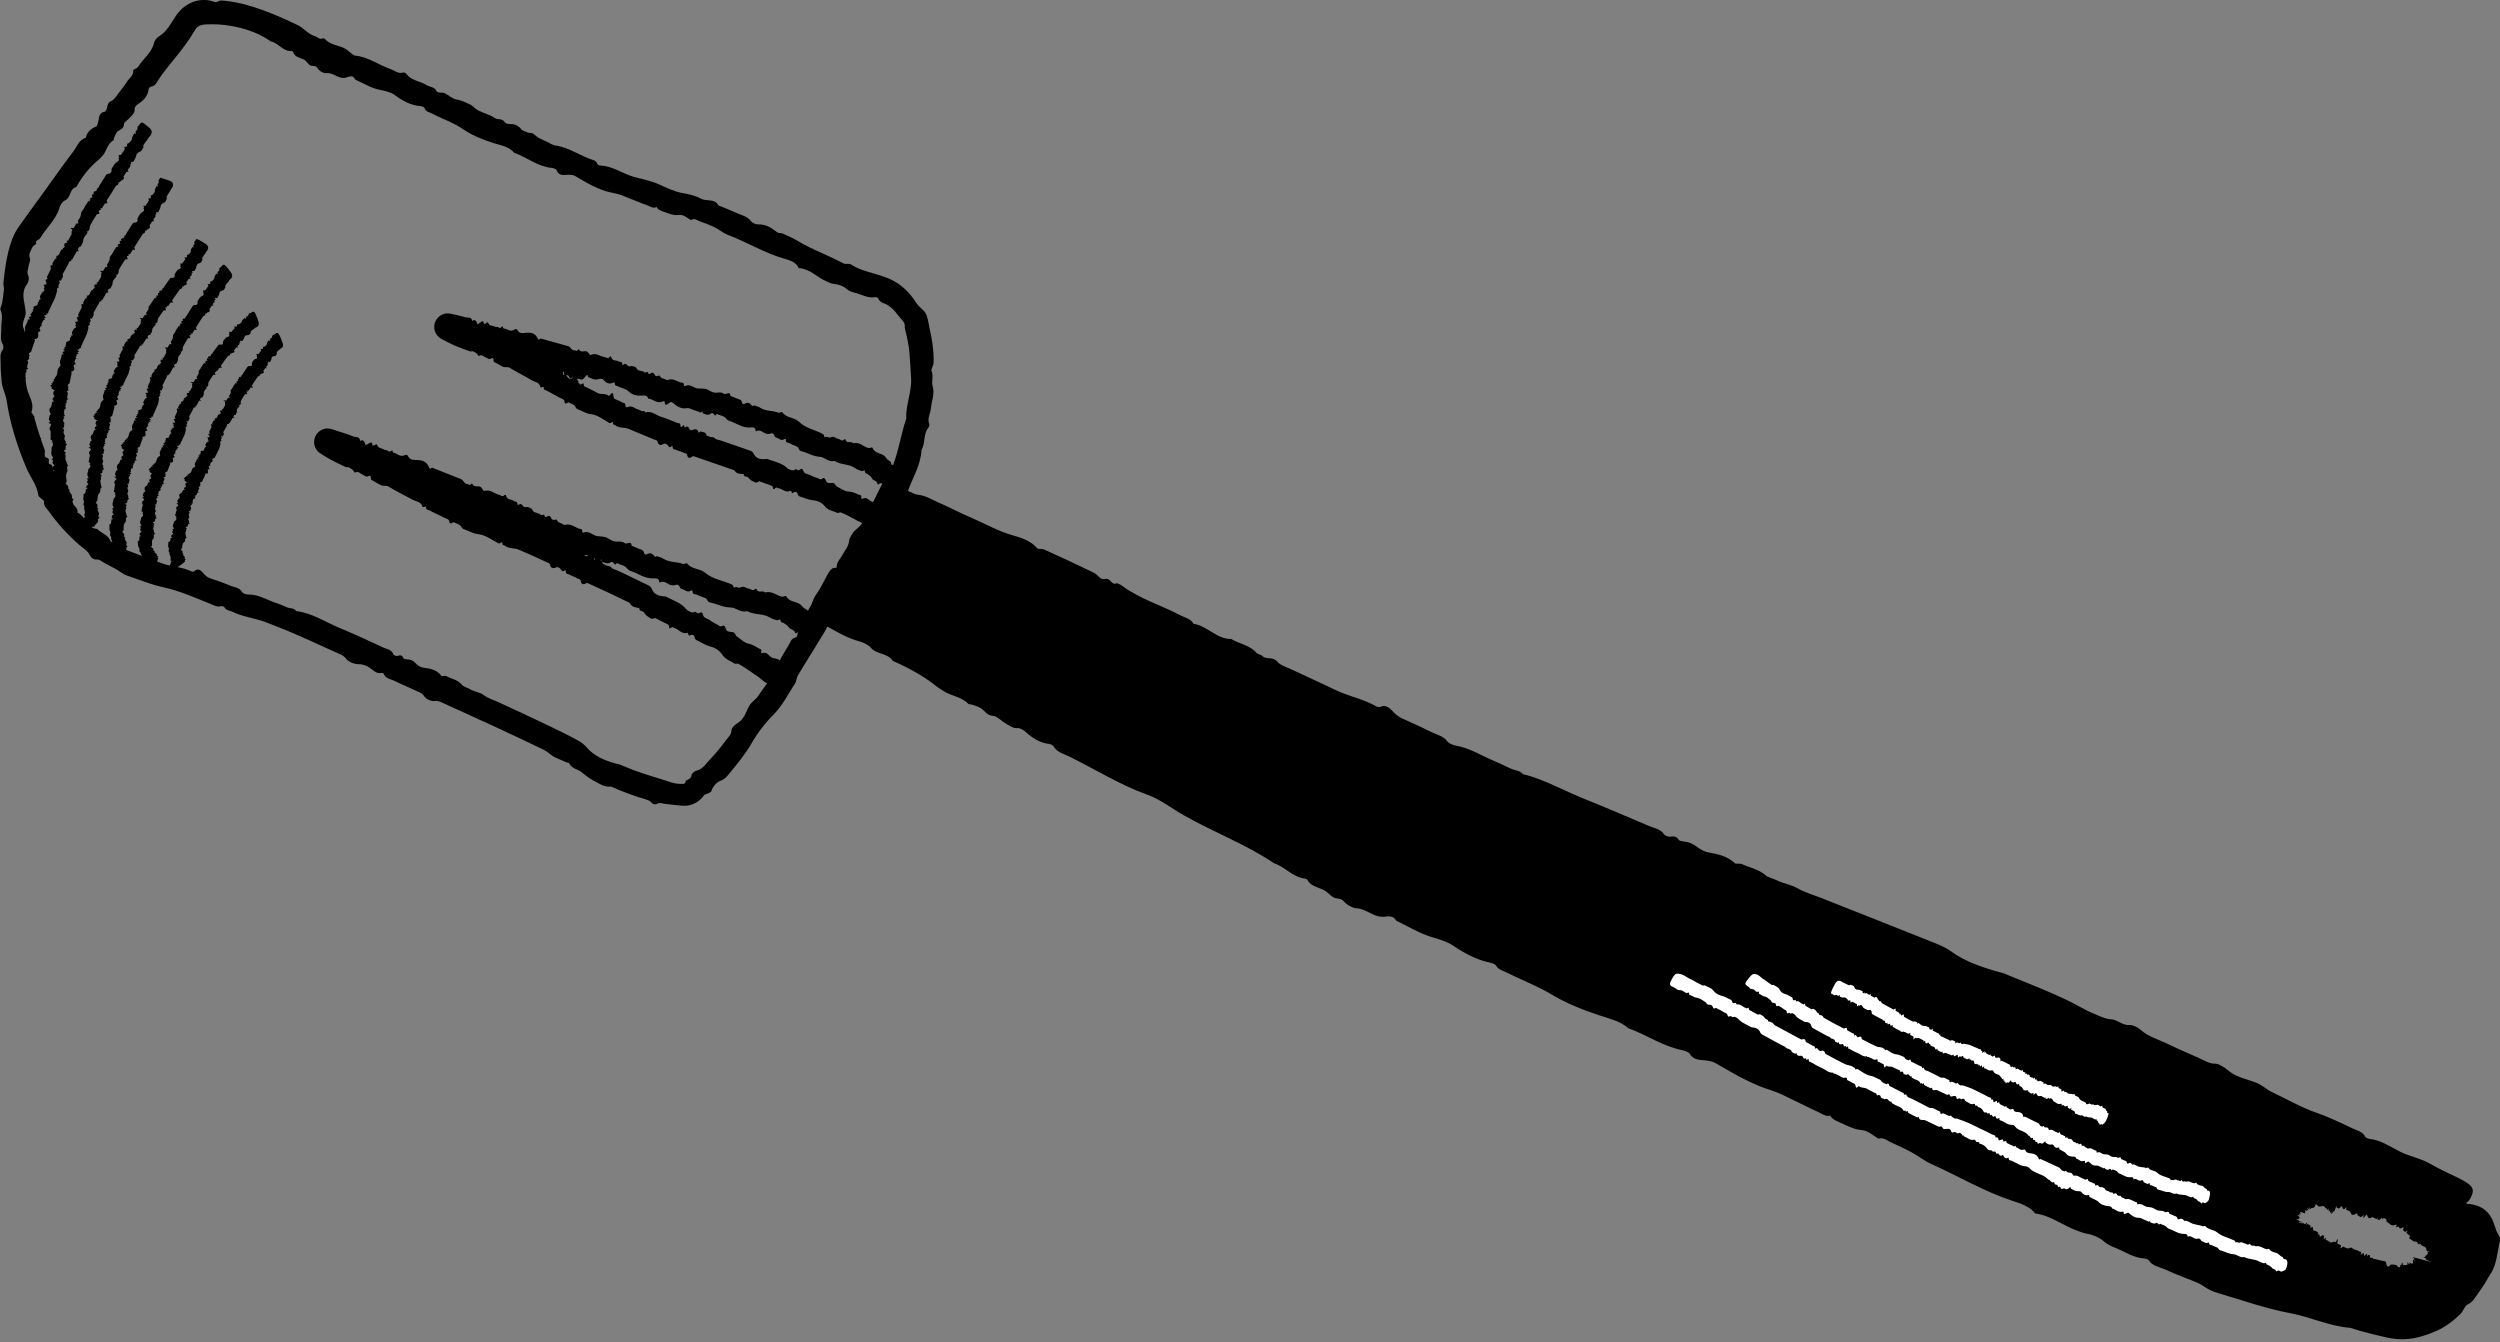<svg viewBox="0 0 861.55 462.48" xmlns="http://www.w3.org/2000/svg" data-sanitized-data-name="Calque 2" data-name="Calque 2" id="Calque_2">
  <rect x="0" y="0" width="861.55" height="462.48" fill="#808080" stroke="none"/>
  <defs>
    <style>
      .cls-1, .cls-2, .cls-3 {
        stroke-width: 0px;
      }

      .cls-2 {
        fill: none;
      }

      .cls-3 {
        fill: #fff;
      }
    </style>
  </defs>
  <g data-sanitized-data-name="Layer 1" data-name="Layer 1" id="Layer_1">
    <path d="m284.04,217.97c-3.41,5.69-6.35,10.23-9.12,14.89-.43.72-.39,1.87-.98,2.76-2.34,3.52-4.24,7.51-7.18,10.45-3.2,3.21-5.87,6.77-8.01,10.51-2.05,3.54-4.65,6.6-7.22,9.77-.86,1.06-1.68,2.17-3.26,2.74-1.15.42-2.58,1.76-3.09,3.49-.09.34-.72.62-1.14.85-.45.26-1.2.3-1.41.63-.69.98-1.52,1.8-2.71,2.51-1.26.74-2.73,1.17-4.21,1.12-.69-.04-1.18-.08-1.7-.12-.52-.03-1.03-.1-1.54-.17-.51-.07-1.02-.13-1.53-.17-.51-.06-1-.13-1.51-.16-1.07-.06-2.08-.73-3.17.04-.28.21-1.3.01-1.53-.3-.62-.8-1.39-1.09-2.33-1.38-4.1-1.16-8.02-2.69-11.85-4.38-2.4.35-4.27-1.18-6.22-2.15-1.46-.75-2.71-1.89-4.03-2.88-1.33-1-3.27-1.15-4.08-2.9-.12-.27-.85-.31-1.23-.49-1.7-.85-3.77-1.41-5.27-2.63-.78-.62-1.56-1.23-2.43-1.66-11.32-5.48-22.81-10.72-34.3-15.92-1-.45-1.89-1.02-3.26-.83-1.07.15-2.89-.64-3.45-1.54-.9-1.44-2.27-1.64-3.48-2.24-2.23-1.12-4.58-2.01-6.8-3.14-1.32-.67-3.09-.75-3.75-2.46-.06-.16-.49-.36-.69-.31-2.01.45-3.04-1.14-4.47-1.97-1.04-.6-2.14-1.07-3.58-1.05-1.4.02-3.37-.76-4.19-1.82-1.09-1.42-2.52-1.76-3.85-2.37-3.94-1.8-7.9-3.61-11.86-5.36-3.93-1.75-7.95-3.35-11.99-4.9-3.83-1.46-8-1.83-11.71-3.69-.89-.44-2.06-.36-2.58-1.51-.11-.24-.89-.41-1.26-.31-1.33.36-2.28-.31-3.47-.78-5.36-2.14-10.73-4.56-16.33-5.76-4.36-.95-8.36-2.65-12.55-4.05-1.4-.46-2.58-1.59-3.96-2.31-1.46-.77-2.73-1.49-4.08-2.18-.78-.44-1.39-1.15-2.53-1.02-.63.09-1.74-.61-2-1.17-.42-.93-1.04-1.61-1.73-2.21-.7-.58-1.48-1.09-2.15-1.71-3.9-3.42-7.43-7.27-10.41-11.48-.73-1.03-1.96-1.92-1.66-3.47.04-.21-.64-.63-.97-.97-.36-.36-.96-.7-1-1.1-.48-3.56-2.76-6.22-4.08-9.35-3.18-7.51-5.69-15.34-6.87-23.41-.33-2.24-1.51-4.11-1.69-6.35-.17-2.15-.39-4.31-.35-6.49.02-1.55-.44-3.12.69-4.52.31-.38.31-1.46.04-1.91-1.07-1.7-.45-3.53-.52-5.3-.12-2.17.74-4.34-.26-6.55-.26-.6.44-1.66.58-2.53.25-1.51.44-3.03.59-4.55.07-.73-.26-1.5-.18-2.24.27-2.84.65-5.68,1.21-8.55.6-2.88,1.29-5.75,2.84-8.83l.74-1.23c.25-.4.42-.61.63-.92l1.22-1.73,2.47-3.45,4.99-6.87c3.31-4.59,6.56-9.23,9.99-13.72,1.29-1.69,1.93-4.07,4.32-4.75.41-2.12,1.88-3.18,3.72-3.95.26-.11.28-.87.45-1.31.53-1.39.09-3.4,2.38-3.69.08-.01.14-.22.24-.3.97-.92.15-2.66,1.97-3.4,1.13-.46,1.92-1.98,2.79-3.08.91-1.13,1.84-2.26,2.58-3.5.76-1.28,2.37-2.1,2.19-3.98-.03-.3,1.33-.65,1.67-1.2,1.75-2.84,4.73-4.85,5.54-8.36.19-.8.95-1.72,1.68-2.16,2.63-1.61,3.85-4.05,5.54-6.65.29-.43.57-.85.89-1.29.42-.5.87-.99,1.34-1.47.5-.44,1.04-.85,1.58-1.25.57-.35,1.16-.66,1.76-.96,2.44-1.07,5.04-1.17,7.22-.5.94.25,1.3.57,2.22,0,.6-.36,1.64-.19,2.47-.12,4.59.52,8.85,1.77,12.94,3.27,4.09,1.5,8.02,3.26,11.87,5.11,2.1,1.01,3.48,3.06,5.78,3.73.95.28,1.69,1.35,2.87.81.16-.07.56.04.69.19,1.98,2.34,5.17,2.12,7.41,3.64.5.34.93.78,1.43,1.14.5.36,1.03.93,1.57.98,4.52.43,8.13,3.23,12.25,4.66,1.41.49,2.63,1.75,4.34,1.15.26-.09.85.19,1.05.46,1.72,2.4,4.74,2.47,7,3.89,1.16.73,2.88.6,3.49,2.21.08.2.63.31.97.37.6.1,1.28-.04,1.79.21,1.41.69,2.7,2.01,4.12,2.2,1.76.23,3.15,1.08,4.66,1.72.86.36,1.49,1.26,2.32,1.77.77.48,1.67.78,2.51,1.15,1.2.54,2.54.9,3.57,1.67,1.06.79,2.53.04,3.47,1.43.72,1.06,2.36.5,3.53.89.58.19,1.12.59,1.62.97.38.29.62.85,1.03,1,.92.35,1.69.95,2.88.9.82-.03,1.7,1.14,2.62,1.66.91.52,1.9.9,2.86,1.35.95.45,1.88,1.16,2.87,1.3,4.33.59,7.84,3.06,11.78,4.57,1,.4,2.33.47,2.77,1.84.08.24.64.5.98.51,4.27.14,7.68,2.82,11.63,3.92,2.81.78,5.69,1.28,8.41,2.48,2.63,1.17,5.32,2.53,8.1,3.04,2.3.43,4.56.88,6.55,1.97,1.95,1.07,4.74-.17,6.06,2.34,2.09.86,4.2,1.65,6.25,2.59,1.72.81,3.7,1.13,4.97,2.84.46.62,1.67,1.14,2.48,1.11,2.63-.07,4.61,1.16,6.54,2.73.46.37,1.34.18,1.95.45,1.84.78,3.68,1.64,5.39,2.67,2.57,1.51,5.23,2.81,7.97,3.97,1.35.62,2.7,1.25,4.05,1.89,1.16.58,2.33,1.16,3.5,1.74.76.36,2-.09,2.69.4,2.18,1.52,5.01,2.28,7.94,3.13,2.94.88,6.16,1.8,9.14,4.13.55.47,1.09.89,1.62,1.4.53.55,1.07,1.02,1.56,1.64l.73.93.35.46.2.3c.26.39.53.81.8,1.16l.41.54.39.47.1.12.17.16.34.32c.22.21.61.55.88.83.29.3.56.59.8.92.24.34.4.72.55,1.11.27.76.45,1.63.6,2.41l.36,1.85.32,1.5c.21,1.07.45,2.26.62,3.39.31,2.29.53,4.6.47,6.88,0,1.2-.97,2.41-.72,2.97.4.88.36,1.81.3,2.69-.05.89-.15,1.73.06,2.48.84,2.73-.36,5.17-.57,7.69-.18,1.86-1.36,3.59-.56,5.55.11.28-.09.89-.32,1.17-1.84,2.27-.97,5.3-2.35,7.66-.28,5.24-3.11,9.69-4.78,14.38-.25.69-.24,1.48-.38,2.21-.07.37-.07.85-.29,1.09-3.2,3.52-4.06,8.19-6.29,12.09-.74,1.29-1.72,2.42-2.47,3.69-.75,1.28-1.03,2.82-2.45,3.7-.45.28-.65,1.11-.79,1.73-.76,3.33-3.51,4.86-6.52,3.75-1.09-.41-.89-1.09-1-1.95-.23-1.65-.17-3.19.61-4.76.6-1.23,1.54-2.44,1.02-4-.09-.26.2-.81.47-1.05,1.86-1.71,2.23-4.42,3.77-6.13,1.18-1.31,1.7-2.79,2.56-4.16.72-1.16.77-2.67,2.24-3.49.5-.28.24-1.85.58-2.73.81-2.07,1.63-4.15,2.62-6.14,3-6.07,3.74-12.83,5.83-19.08-.11-2.47.42-4.77.88-7.1.27-1.16.45-2.33.64-3.49.12-1.17.24-2.33.13-3.49-.2-2.8-.27-5.52-.53-8.22-.24-2.74-.7-5.18-1.48-8.19-.11-.37-.17-.64-.17-.9-.02-.26.08-.6,0-.89-.04-.19-.1-.38-.18-.59-.03-.09-.11-.22-.21-.36-.1-.14-.17-.23-.31-.4-.54-.6-1.01-1.18-1.49-1.76l-.68-.87-.34-.43-.25-.28c-.57-.76-1.49-1.39-2.39-2.07-1.07-.71-2.65-.66-3.3-2.35-.08-.24-.69-.45-1.01-.39-2.61.48-4.8-1.01-7.31-1.6-.95-.22-1.86-.56-2.73-1.37-.95-.88-2.69-1.44-4.08-1.58-.53-.02-1-.18-1.45-.36l-.67-.28c-.19-.08-.39-.17-.58-.26-1.63-.69-3.06-1.78-4.56-2.75-1.51-.95-3.12-1.71-5-1.81-.9-2.14-3.16-2.71-4.93-3.24-6.87-1.95-12.88-5.73-19.52-8.23-1.59-.61-2.96-1.82-4.52-2.59-1.63-.81-3.37-1.44-5.1-2.06-.92-.33-1.8-1.19-2.9-.5-.08.05-.26.04-.35-.02-.91-.54-1.76-1.29-2.74-1.59-.88-.27-1.93.08-2.86-.09-1.12-.2-2.22-.6-3.3-1-1.04-.38-2.23-.59-2.74-1.78-1.23.76-2.21-.24-3.28-.56-1.01-.3-1.97-.75-2.95-1.13l-3.32-1.31c-1.11-.44-2.19-.96-3.32-1.29-1.56-.46-3.2-.67-4.75-1.17-1.64-.52-3.24-1.21-4.78-1.97-1.94-.96-3.76-2.13-5.66-3.19-.78-.43-1.6-.48-2.56-.45-1.27.04-3.11.49-3.83-1.56-.14-.41-1.14-.77-1.76-.82-4.86-.47-8.49-3.68-12.87-5.19-1.8-2.15-4.35-2.5-6.88-3.28-3.72-1.15-7.53-2.65-10.71-4.84-3.36-2.32-7.14-3.52-10.65-5.38-.99-.52-2.27-.6-2.7-1.97-.1-.31-.9-.59-1.39-.63-3.4-.27-6.14-1.82-8.85-3.82-1.43-1.05-3.41-1.43-5.33-1.82-2.88-.6-5.57-2.29-8.34-3.53-.66-1.74-2.14-.93-2.98-.68-1.13.33-1.95.11-2.94-.31-.64-.27-1.22-.59-1.89-.84-.71-.27-1.45-.45-2.29-.38-.87.07-2.26-.75-2.72-1.51-.63-1.02-1.09-.93-2.1-.99-1.18-.07-1.61-1.67-2.83-2.23-1.3-.59-3.08-.75-3.58-2.54-.04-.16-.44-.34-.67-.33-2.96.12-4.41-2.83-7.02-3.3-3.19-2.25-6.76-3.7-10.32-4.63-3.55-.91-7.1-1.33-10.03-1.29-1.2.02-2.36-.02-3.42.23l-.74.26c-.25.09-.44.26-.67.39-.23.13-.4.33-.56.53-.17.21-.29.36-.51.75-1.58,2.8-3.63,5.54-5.74,8.19-2.12,2.65-4.32,5.27-6.28,8.07-.83,1.18-1.33,2.89-3.19,3.13-.26.03-.64.58-.68.91-.31,2.47-1.88,3.94-3.85,5.19-.48.3-1.04,1.12-.97,1.57.2,1.28-.72,1.91-1.32,2.67-.72.93-2.29,1.7-2.33,2.54-.09,1.8-1.48,1.81-2.3,2.62-.51.5-.76,1.28-1.07,1.96-.15.32-.07.91-.27,1.02-2.28,1.19-2.29,3.99-4.01,5.56-.37.34-.66.77-1.04,1.08q-4.39,3.47-7.77,9.44c-2.42.55-1.75,3.74-3.95,4.65-.8.33-1.55,1.55-1.82,2.49-1.2,4.13-4.56,6.85-6.6,10.41-.21.37-.64.53-1,.77-.18.12-.34.26-.46.46-.07.16-.06.34.04.6.04.1-.01.18-.12.26-.1.1-.26.23-.44.36-.17.13-.37.27-.53.43-.16.18-.29.36-.36.55-.4,1.05-1.36,2.15-.68,3.64.26.58-.33,1.59-.45,2.42-.12,1.15-.8,2.21-.13,3.54.35.72.11,2.18-.41,2.85-2.21,2.77-.97,5.85-.6,8.74.11.88.22,1.49-.11,2.37-.45,1.24-1.07,2.91-.59,3.93.84,1.79.38,3.44.41,5.14,0,1.47-.03,2.94-.05,4.42-.03,1.52-.04,2.83.1,4.24.28,3.15.19,6.43,1.59,9.52.73,1.66,1.62,3.79.63,5.97-.11.24.86.81.99,1.31,1.03,3.92,2.31,7.76,3.68,11.54.31.86-.59,2.37.79,2.7,1.49.32-.29,2.22,1.36,2.28.24,0,.59.77.66,1.21.35,2.45,1.45,4.61,2.78,6.59,1.31,2.01,2.85,3.81,4.14,5.78.32.47.79.86,1.13,1.32.36.45.59.95.43,1.7.72.32,1.28.81,1.77,1.36.49.56.89,1.23,1.35,1.83.89,1.24,1.95,2.36,3.7,2.42,1.38,1.57,3.74,1.92,4.57,4.17.14.37.92.45,1.11.83.34.64.99.55,1.61.54.31,0,.62,0,.9.11.14.05.28.15.38.26.1.1.18.24.26.43.09.22.24.41.44.56.21.16.55.3.86.43.64.25,1.36.46,2.01.72,1.17.49,2.38.93,3.61,1.38l4.04,1.48c1.35.49,2.69,1.07,4.07,1.45,2.81.78,5.8.89,8.49,2.25.29.14.87.17,1.05,0,1.59-1.45,2.64.05,3.4.92.64.72,1.25,1.18,2.11,1.48,2.37.83,4.75,1.62,7.06,2.6,1.37.58,3.07.56,3.98,2.17.28.5,1.43.84,2.16.83,3.39-.07,6.19,1.8,9.25,2.81,1.39.46,2.74,1.04,4.09,1.62,1.02.45,2.37.12,3.1,1.27,2.79.33,5.49,1.37,7.91,2.5,2.46,1.14,4.87,2.45,7.38,3.47,4.99,2.04,9.88,4.34,14.77,6.62,1.22.57,2.85.64,3.42,2.29.11.31,1,.7,1.37.59,1-.3,1.69-.39,2.12.82.08.22.83.35,1.27.35,1.21,0,2.09.45,2.94,1.35.66.7,1.67,1.39,2.58,1.51,2.43.32,4.7.67,6.29,2.85.19.27,1.27-.18,1.73.08,1.77.99,3.93,1.22,5.34,2.98.58.72,1.81.94,2.69,1.47,1.52.92,3.34.97,4.86,2.11,1.54,1.15,3.54,1.72,5.33,2.55l5.39,2.49,5.38,2.52,5.38,2.55,5.39,2.61c1.82.92,3.6,1.77,5.55,2.88l.49.28.41.27c.27.18.53.37.79.57.51.41.99.87,1.46,1.41,2.39,2.79,6.25,4.64,11.28,5.77.36.08.69.29,1.04.44,4.5,1.96,9.16,3.36,13.59,4.71,1.95.62,3.86,1.44,5.89,1.51.45,0,.89.01,1.33.02.37-.01.75-.25.84-.83-.03-.69,1.88-.51,2.05-2.2.06-.6.96-1.34,1.65-1.51,2.33-.56,3.51-2.69,5.08-4.32,1.82-1.89,3.5-3.99,5.09-6.15.78-1.06,1.91-1.87,1.94-3.54.01-.82,1.23-1.89,2.14-2.44,1.4-.84,2.19-2.14,2.8-3.45,1.29-2.83,1.18-2.86,3.49-4.94.28-.25.5-.57.71-.88,2.12-3.11,4.64-6.08,6.12-9.49,1.23-2.84,2.8-5.39,4.38-7.97.63-1.03.88-2.51,2.49-2.72.23-.03.57-.62.59-.96.15-2.88,2.19-4.84,3.51-7.11,1.28-2.2,1.5-4.78,3.03-6.89,1.43-1.98,2.47-4.25,3.62-6.36.87-1.6,1.51-2.45,2.3-2.66.39-.09.83-.06,1.36.12.54.16,1.2.38,2,.7,2.68.98,2.83,2.28,1.91,5.25-1.98,6.35-6.13,11.5-8.51,16.21Z" class="cls-1"></path>
    <path d="m260.14,232.51c-1.03-.8-2.01-1.47-2.95-2.08-.94-.62-1.84-1.19-2.78-1.7-.29-.16-.96.18-1.3-.06-1.37-.94-3.09-1.4-4.06-2.86-1.06-1.6-2.53-2.59-4.24-2.99-1.62-.39-2.88-1.32-4.3-1.99-.49-.21-1.01-.34-1.15-1.27-.1-.68-.75-1.1-1.72-.53-.19.11-.3-.18-.41-.34-.12-.17-.11-.64-.3-.59-2.07.55-2.93-1.21-4.48-1.65-.38-.11-.55-.7-1.31.01-.19.18-.55.04-.54-.22.02-.68-.2-.92-.53-1.09-1.46-.7-2.89-1.46-4.33-2.2-1.29.78-1.82-.14-2.57-.53-.56-.29-.93-.98-1.38-1.49-.46-.52-1.44-.1-1.49-1.37,0-.2-.38,0-.55-.07-.77-.27-1.7-.27-2.2-.98-.26-.36-.51-.72-.86-.89-4.49-2.24-9.06-4.35-13.64-6.43-.4-.18-.72-.49-1.44-.02-.57.37-1.3.06-1.38-.61-.12-1.08-.77-.96-1.24-1.23-.87-.5-1.84-.78-2.7-1.28-.51-.3-1.38.02-1.32-1.37,0-.13-.17-.21-.28-.12-1.11.86-1.26-.35-1.8-.77-.39-.3-.83-.49-1.55-.14-.7.33-1.52.07-1.68-.7-.23-1.03-.87-1.01-1.4-1.26-3.14-1.48-6.29-2.91-9.49-4.26-1.51-.64-3.45-.27-4.78-1.36-.32-.26-.91,0-.86-.96,0-.2-.32-.23-.53-.08-.74.54-1.03.08-1.48-.16-2.04-1.1-3.97-2.53-6.35-2.79-1.85-.21-3.32-1.17-4.99-1.73-.56-.18-.83-.99-1.31-1.36-.47-.36-1.02-.56-1.56-.76-.33-.12-.53-.5-1.14,0-.33.27-.83.15-.87-.22-.15-1.25-.98-1.19-1.61-1.51-1.78-.93-3.64-1.69-5.39-2.66-.43-.24-1.16-.01-1.06-1.2.01-.16-.4.03-.61.04-.22.01-.58.19-.63-.01-.52-1.86-2.1-1.74-3.26-2.39-2.82-1.53-5.73-2.93-8.48-4.62-.77-.47-1.91-.02-2.66-.49-.71-.46-1.53-.74-2.21-1.26-.49-.36-1.29-.24-1.21-1.5.02-.34-.36-.55-.66-.39-1.13.62-1.48-.25-2.17-.46-.85-.26-1.25-1.31-2.58-.73-.36.16-.42-.6-.7-.82-.47-.38-.98-.72-1.53-.98-.27-.12-.72.07-.98-.06-2.03-.98-4.1-1.92-6.06-3.05-.5-.29-.99-.58-1.48-.89l-.73-.46-.36-.23-.18-.12-.14-.09c-.15-.11-.29-.23-.43-.35-.56-.5-1.09-1.25-1.33-2.08-.26-.83-.26-1.69-.08-2.43.36-1.48,1.39-2.79,3.07-3.37.81-.28,1.73-.3,2.43-.13.16.03.41.1.49.13l.1.03.2.07.81.27c2.16.72,4.36,1.35,6.47,2.2.8.31,1.95-.2,2.2,1.5,1.04-.61,1.51.15,1.82,1.35.04.17.42-.16.64-.22.67-.18,1.71-1.46,1.75.33,0,.07.1.02.14.06.42.4,1.34-1.07,1.63.11.18.73.91.72,1.42.96.52.25,1.05.52,1.64.59.61.07.95,1.03,1.91.03.16-.16.26.82.53.85,1.35.17,2.23,1.71,3.98.78.4-.21.83,0,1.02.39.69,1.42,1.89,1.28,3.13,1.32,1.63.06,3.27.45,4.1,2.49.18.43.22.73.72.32.33-.26.65-.05.93.06,3.14,1.22,6.28,2.47,9.4,3.74.85.34,1.19,1.79,2.23,1.72.43-.03.62.71,1.3-.11.09-.11.28-.13.31-.03.6,1.51,2.27.4,3.12,1.28.18.19.31.49.48.69.18.21.33.59.58.51,2.15-.68,3.37,1,5.12,1.33.6.11.94.98,1.91.03.15-.14.38-.03.42.17.36,1.77,1.83,1.15,2.66,1.91.42.39,1.3-.13,1.27,1.2,0,.17.25.14.4.11.27-.05.64-.33.84-.23.55.3.92,1.19,1.58,1.04.82-.2,1.34.24,1.95.47.35.13.48.79.78,1.06.28.25.67.31,1.01.45.48.2,1.07.22,1.42.67.37.46,1.24-.56,1.43.46.14.78,1.07-.11,1.57-.04.25.03.43.27.61.48.13.17.14.61.31.65.39.09.65.45,1.25.11.41-.23.62.6.97.85.35.24.77.34,1.15.51.39.16.71.57,1.17.45,2.04-.53,3.31.85,4.94,1.35.42.13,1.05-.08.97,1.07-.01.2.21.31.37.25,2.07-.79,3.14.99,4.82,1.22,1.19.16,2.47.06,3.51.65,1.01.57,1.99,1.3,3.22,1.24,1.01-.05,1.99-.08,2.71.52.7.59,2.31-1.11,2.4.91.82.34,1.67.62,2.46,1.04.67.35,1.55.19,1.83,1.46.1.46.59.63.99.41,1.3-.71,2.01-.07,2.67.82.16.21.62-.19.87-.11.75.23,1.52.45,2.18.88,1.99,1.29,4.58.94,6.74,1.78.4.15,1.15-.49,1.42-.14,1.64,2.12,4.35,1.59,6.18,3.16,2.71,2.31,6.19,2.65,9.26,4.08.4.19.51,1.21.8,1.03.89-.55,1.34.36,2.07-.03,1.3-.71,1.95.34,2.94.41.73.05,1.17,1.02,2.22.06.15-.14.37-.02.44.16.55,1.48,2.13.19,2.89,1.08,2.34-.64,3.86,1.01,5.82,1.45.29.07.67-.12,1-.17.17-.03.4-.14.48,0,1.1,2.08,3.28,1.7,4.81,2.8.51.36.89.98,1.38,1.36.5.39,1.23.29,1.37,1.39.04.34.43.35.71.34,1.54,0,1.67,2.26.35,5.18-.48,1.06-.76,1.01-1.21,1.28-.87.52-1.6.78-2.19.42-.46-.28-.86-.85-1.74-.02-.15.14-.36,0-.42-.18-.44-1.28-1.71-.95-2.24-1.92-.41-.74-1.04-.85-1.55-1.3-.43-.38-1.17-.04-1.28-1.18-.04-.38-.86.23-1.23.13-.86-.24-1.71-.51-2.48-.98-2.34-1.42-5.41-.83-7.78-2.17-2.3.66-3.71-1.26-5.76-1.26-2.47,0-4.49-1.24-6.8-1.68-.47-.09-.82-.26-1.09-.75-.18-.32-.36-.66-.62-.77-1.02-.44-2.1-.71-3.09-1.22-.53-.27-1.41.17-1.42-1.27,0-.2-.26-.28-.43-.17-1.38.92-2.08-.23-3.09-.43-.39-.08-.72-.26-.93-.86-.24-.65-.92-.86-1.54-.58-.47.21-.77.1-1.13.08-1.5-.1-2.37-1.92-4.27-.91-.16-1.6-1.18-1.49-1.99-1.45-3.14.15-5.44-1.81-8.18-2.65-.66-.21-1.07-1.04-1.67-1.42-.63-.4-1.33-.63-2.04-.85-.38-.12-.62-.73-1.3.12-.05.06-.14.09-.17.05-.32-.32-.57-.84-.97-.93-.37-.08-.95.45-1.37.48-.5.04-.94-.13-1.37-.29-.42-.15-.95-.12-.92-1.11-.76.93-1.02.2-1.46.11-.42-.08-.78-.31-1.17-.47l-1.31-.55c-.44-.18-.84-.45-1.32-.53-.66-.1-1.4.04-2.04-.1-.67-.15-1.31-.42-1.89-.79-.73-.47-1.37-1.13-2.08-1.64-.29-.21-.68-.07-1.16.18-.63.32-1.63,1.19-1.56-.48.01-.33-.4-.41-.7-.31-2.31.78-3.52-1.2-5.39-1.5-.47-1.5-1.67-1.2-2.77-1.31-1.62-.15-3.2-.61-4.32-1.85-1.19-1.31-2.81-1.53-4.16-2.4-.38-.24-1-.02-.93-1.16.02-.26-.32-.33-.56-.25-1.62.54-2.65-.23-3.58-1.41-.49-.62-1.39-.5-2.25-.41-1.3.13-2.27-.77-3.39-1.23.03-1.42-.86-.33-1.33.09-.62.57-.98.57-1.38.42-.51-.19-.92-.61-1.74-.02-.42.3-.95-.03-1.05-.57-.13-.72-.38-.51-.87-.27-.58.29-.53-1.02-1.05-1.17-.56-.16-1.43.21-1.38-1.27,0-.13-.17-.18-.28-.12-1.52.91-1.74-1.39-2.95-1.21-2.36-2.65-5.85-2.59-8.61-4.28-1.14-.7-2.01-2.12-3.45-2-3.01.26-5.22-1.61-7.87-2.3-.56-.15-1.39.2-1.42-1.24,0-.2-.26-.27-.42-.16-1.23.86-1.89.21-2.42-.88-.13-.26-.51-.38-.74-.11-.65.74-.92.25-1.27.1-.43-.18-.74-1.15-1.16-.8-.89.74-.83-.42-1.2-.74-.22-.2-.6-.06-.93-.01-.15.02-.45.35-.49.23-.49-1.38-1.88-.12-2.57-.87-.15-.16-.35-.2-.49-.39-1.53-2.12-1.54-2.11-4.34-2.23-.19-1.79-1.77.23-2.14-1.21-.14-.53-.71-.61-1.15-.41-.12.05-.24.1-.36.13l-.17.05-.09.02h-.02s0,0,0,0h0s0,0,0,0c.42-1.32-.95,2.95.95-2.95h0s.01-.03.01-.03c.05-.2,0-.22.03-.17.02.05.1.09.07.07-.03-.02-.14,0-.12,0,0,0,.04-.02.1-.08.02-.02.03-.03.04-.05l.02-.03h0s1.93-2.82,1.93-2.82h0s.01.01.01.01l.12.09.48.37c.32.24.67.45,1.06.58.33.11-.07,1.16.79.65.32-.19.25.91.57,1.08.47.24.62,1.05,1.64.44.42-.25.62.3.97.42.47.16.66.77,1.54.28.48-.26,1,.06,1.03.58.11,2.19,1.97,1.4,3.28,1.46.4.02.69,0,.87.41.25.58.59,1.35,1.2,1.11,1.08-.44,1.46.23,2.08.52,1.07.51,2,1.27,3.09,1.75,1.26.51,2.23,1.55,3.86,1.43.87-.06,1.93,0,1.95,1.66,0,.18.67-.38.86-.28,1.53.75,3.02,1.55,4.51,2.4.34.2.07,1.67.92.81.9-.92.18,1.42,1.13.25.14-.17.45.01.55.22,1.09,2.28,3.48,2.13,5.11,3.4.39.31,1.16,0,.96,1.29,1.71-.7,1.74,2.43,3.78.98.65.71,2,.08,2.14,1.78.02.27.45.09.5.35.18.89,1.44-.98,1.54.35.06.76.86.72,1.36.99.46.25.95.44,1.42.66l1.57.72c.52.24,1.01.56,1.57.7,1.14.29,2.55-.06,3.47.77.1.09.37.03.51-.16,1.15-1.56,1.25-.35,1.38.32.11.56.28.88.62,1.03.92.39,1.86.73,2.71,1.25.51.31,1.33,0,1.35,1.33,0,.41.47.53.83.39,1.65-.63,2.52.58,3.76.93.56.16,1.07.44,1.58.7.39.2,1.12-.36,1.2.53,2.58-.53,4.17,1.28,6.22,2,2.04.72,3.97,1.69,5.91,2.65.49.24,1.29-.06,1.2,1.29-.02.26.35.4.55.22.57-.5.94-.73.88.26-.01.18.34.12.56.03.61-.28.95-.06,1.17.55.18.48.52.88.96.78,1.15-.26,2.22-.46,2.52,1.15.04.2.68-.44.86-.32.67.49,1.71.22,2.01,1.48.13.52.7.44,1.02.72.56.48,1.46.13,1.97.8.51.68,1.39.74,2.11,1.08l2.16,1,2.15,1.04,2.15,1.04,2.15,1.04c.72.35,1.44.68,2.15,1.04.5.25.9.61,1.18,1.3.71,1.8,2.32,2.44,4.68,2.5.17,0,.29.14.43.21,1.84.95,3.82,1.66,5.48,2.95.72.57,1.25,1.52,2.11,1.88.56.24.98.69,1.9.29.77-.34.83,1.01,1.92.25.4-.28.89.02.97.47.26,1.49,1.43,1.43,2.24,1.99.91.67,1.89,1.23,2.9,1.73.5.25.76.87,1.75.32.48-.27.89.36,1.02.92.21.87.81,1.08,1.45,1.16,1.39.16,1.44.06,2.12,1.32.08.15.22.24.35.32,1.3.87,2.37,2.13,3.97,2.46,1.33.28,2.39.93,3.45,1.6.42.27,1.23.12.86,1.39-.05.18.19.32.39.26,1.66-.55,2.14.77,3.04,1.39.86.61,2.31.3,3.02,1.17.66.82,1.63,1.27,2.45,1.9,1.26.95,1.06,1.74-1.09,4.44-1.77,2.23-2.46,2.48-3.8,2.24-2.82-.51-4.3-2.8-6.18-3.74Z" class="cls-1"></path>
    <path d="m295.35,179.39c-2.07-1.18-3.81-2.08-5.63-2.8-.28-.11-.87.33-1.21.15-1.36-.68-3.04-.77-4.06-2.07-1.12-1.43-2.59-2.12-4.21-2.25-1.53-.12-2.81-.79-4.21-1.19-.47-.13-.96-.18-1.18-1.07-.16-.65-.79-.98-1.63-.26-.16.14-.3-.12-.41-.26-.13-.15-.17-.61-.33-.53-1.86.87-2.84-.7-4.32-.88-.37-.04-.59-.58-1.22.24-.16.21-.51.13-.52-.13-.05-.67-.27-.88-.6-.99-1.41-.47-2.8-1.01-4.21-1.51-1.12.96-1.7.15-2.43-.12-.55-.2-.95-.82-1.42-1.25-.48-.43-1.35.13-1.51-1.12-.03-.2-.35.05-.52.01-.73-.16-1.6-.03-2.12-.65-.27-.32-.54-.64-.88-.76l-13.17-4.55c-.38-.13-.7-.4-1.35.16-.51.43-1.21.22-1.32-.44-.18-1.05-.77-.87-1.22-1.08-.83-.4-1.75-.58-2.59-.99-.49-.25-1.29.16-1.3-1.21,0-.13-.16-.19-.26-.1-1,.95-1.19-.23-1.71-.6-.37-.27-.79-.4-1.46,0-.65.39-1.42.2-1.6-.54-.24-1.01-.83-.94-1.34-1.15l-8.91-3.69c-1.4-.58-3.25-.14-4.45-1.2-.29-.25-.85.02-.77-.94.02-.2-.29-.22-.49-.07-.72.55-.97.1-1.38-.14-1.87-1.07-3.61-2.45-5.83-2.69-1.72-.21-3.05-1.15-4.57-1.72-.51-.19-.72-.98-1.14-1.34-.41-.35-.92-.55-1.42-.74-.3-.12-.46-.49-1.07,0-.33.27-.78.15-.8-.22-.06-1.23-.84-1.17-1.4-1.49-1.61-.91-3.27-1.72-4.86-2.64-.39-.23-1.09,0-.92-1.17.02-.16-.37.03-.57.04-.21.01-.55.19-.59,0-.37-1.83-1.86-1.7-2.9-2.34-2.52-1.54-5.21-2.78-7.7-4.36-.7-.44-1.78.03-2.46-.4-.65-.42-1.38-.7-2.02-1.14-.45-.32-1.2-.15-1.11-1.38.03-.34-.33-.52-.61-.34-1.07.68-1.38-.14-2.02-.3-.79-.19-1.16-1.2-2.39-.53-.33.18-.39-.56-.65-.75-.44-.34-.91-.63-1.42-.84-.25-.1-.67.14-.92.05-1.92-.71-3.87-1.36-5.72-2.2-.94-.42-1.86-.89-2.78-1.37l-1.4-.75c-.57-.3-1.15-.75-1.61-1.39-.47-.63-.76-1.4-.85-2.15-.16-1.49.31-2.84,1.35-3.9.52-.52,1.22-.95,1.97-1.16.77-.23,1.51-.22,2.14-.1l.91.19,1.53.34c1.02.23,2.04.48,3.04.78.75.23,1.78-.43,2.14,1.22.91-.73,1.41-.04,1.78,1.1.05.16.38-.21.57-.29.61-.26,1.46-1.64,1.63.13,0,.07.1.01.14.04.41.35,1.15-1.22,1.5-.08.22.71.89.6,1.38.78.5.18,1.01.38,1.56.37.57-.01.95.89,1.76-.21.13-.18.31.77.55.77,1.27-.01,2.19,1.43,3.73.29.35-.26.76-.11.97.25.75,1.32,1.84,1.02,3,.91,1.51-.15,3.05.03,3.98,1.93.2.4.26.69.69.23.29-.3.6-.13.86-.05,3,.83,6,1.65,8.98,2.52.81.24,1.23,1.62,2.19,1.43.4-.08.62.63,1.2-.26.08-.12.25-.16.29-.07.66,1.43,2.13.11,2.99.87.18.16.32.44.5.62.18.18.34.54.58.43,1.94-.93,3.19.61,4.83.73.56.04.94.85,1.78-.19.13-.16.35-.07.4.12.45,1.71,1.78.92,2.59,1.58.42.34,1.2-.28,1.25,1.04,0,.17.24.11.38.07.25-.08.58-.4.77-.31.53.24.92,1.08,1.53.86.75-.28,1.25.1,1.84.26.33.09.49.73.78.96.28.22.64.24.96.34.46.15,1.01.1,1.36.51.36.42,1.13-.68,1.36.31.17.75.99-.21,1.46-.19.23,0,.42.22.59.42.13.15.16.59.32.61.37.05.62.38,1.17,0,.37-.27.6.54.94.75.34.21.73.27,1.09.4.37.13.68.5,1.11.34,1.88-.71,3.13.53,4.65.91.39.1.98-.16.94.98,0,.2.2.3.36.22,1.91-.94,2.96.74,4.53.84,1.12.07,2.32-.12,3.3.39.95.5,1.88,1.17,3.03,1.04.94-.11,1.87-.18,2.55.37.66.54,2.17-1.22,2.26.78.77.3,1.58.52,2.31.9.62.32,1.46.14,1.7,1.39.09.45.54.6.92.37,1.22-.74,1.89-.13,2.5.73.14.2.59-.21.82-.14.7.21,1.42.39,2.04.81,1.84,1.22,4.28.89,6.28,1.7.37.15,1.11-.49,1.35-.14,1.45,2.1,4.03,1.61,5.66,3.22,2.39,2.36,5.62,2.77,8.36,4.31.36.2.37,1.22.65,1.05.88-.51,1.22.41,1.93.06,1.28-.64,1.78.41,2.71.52.67.08,1,1.04,2.07.14.16-.13.35-.01.39.17.37,1.46,1.96.29,2.58,1.19,2.23-.54,3.48,1.15,5.26,1.64.26.07.63-.1.95-.14.16-.02.39-.13.44.02.84,2.06,2.87,1.78,4.19,2.88.43.37.73.98,1.16,1.36.43.38,1.11.3,1.16,1.38.01.33.37.34.63.35,1.43,0,1.38,2.22-.05,5.08-.52,1.04-.78.99-1.22,1.25-.85.51-1.55.76-2.09.4-.41-.28-.74-.85-1.63-.05-.15.13-.33,0-.38-.18-.32-1.27-1.53-.98-1.95-1.95-.32-.74-.9-.87-1.33-1.33-.37-.38-1.08-.08-1.09-1.21,0-.38-.83.2-1.16.09-.78-.26-1.55-.56-2.23-1.04-2.05-1.47-4.95-1.05-7.02-2.45-2.21.57-3.33-1.37-5.23-1.45-2.29-.1-4.03-1.4-6.14-1.88-.43-.1-.74-.27-.95-.76-.14-.32-.28-.66-.51-.78-.9-.46-1.88-.74-2.76-1.26-.47-.28-1.31.15-1.22-1.28.01-.2-.22-.28-.38-.17-1.34.89-1.91-.23-2.83-.43-.35-.08-.65-.25-.81-.85-.18-.64-.81-.84-1.4-.56-.44.21-.72.11-1.05.09-1.38-.08-2.11-1.87-3.9-.84-.08-1.58-1.04-1.44-1.79-1.38-2.91.27-4.98-1.59-7.5-2.31-.6-.18-.98-.97-1.53-1.31-.58-.35-1.23-.55-1.89-.72-.35-.09-.57-.68-1.2.19-.05.06-.13.09-.15.06-.3-.3-.52-.8-.9-.86-.34-.05-.88.5-1.26.55-.46.07-.87-.07-1.27-.19-.39-.12-.87-.05-.86-1.04-.7.97-.93.26-1.34.21-.39-.05-.73-.24-1.09-.37l-1.22-.44c-.41-.15-.79-.38-1.23-.42-.61-.05-1.29.15-1.89.06-.63-.09-1.22-.31-1.76-.63-.68-.4-1.29-1-1.96-1.46-.28-.19-.63,0-1.06.28-.57.37-1.46,1.33-1.46-.33,0-.33-.39-.37-.65-.24-2.1.99-3.29-.85-5.03-.96-.49-1.43-1.58-1.04-2.6-1.02-1.5.03-2.98-.26-4.08-1.36-1.16-1.17-2.67-1.21-3.95-1.92-.36-.2-.92.08-.92-1.04,0-.26-.32-.28-.53-.18-1.46.73-2.46.08-3.39-.97-.49-.55-1.31-.33-2.1-.14-1.19.28-2.14-.5-3.2-.82-.07-1.41-.82-.23-1.22.25-.53.64-.87.68-1.24.59-.49-.12-.89-.49-1.61.2-.37.35-.88.09-1.01-.43-.17-.7-.39-.46-.82-.16-.51.35-.56-.94-1.05-1.03-.52-.09-1.3.38-1.36-1.08,0-.13-.17-.16-.27-.08-1.33,1.08-1.7-1.17-2.81-.83-2.38-2.3-5.59-1.82-8.26-3.14-1.1-.54-2.02-1.83-3.34-1.53-2.76.64-4.95-.91-7.44-1.3-.53-.08-1.27.37-1.41-1.04-.02-.2-.26-.24-.4-.1-1.07,1-1.72.44-2.3-.56-.14-.24-.5-.31-.69-.02-.54.81-.83.36-1.17.25-.41-.13-.77-1.05-1.13-.66-.77.84-.8-.32-1.16-.6-.22-.17-.56.01-.85.09-.14.04-.39.4-.44.29-.56-1.3-1.74.12-2.45-.53-.15-.14-.34-.16-.48-.33q-1.58-1.91-4.18-1.73c-.15-.88-.55-.77-.98-.62-.21.08-.43.16-.62.14-.1,0-.18-.04-.26-.12l-.03-.03.66-2.94v-.06s.02-.1.02-.1c0-.09-.03-.09.02-.03.05.05.09.05.04.04-.04-.01-.12.02-.1,0,0,0,.05-.04.08-.08.03-.04.05-.07.07-.11h0c2.99-5.87.83-1.64,1.5-2.95h0s0,0,0,0h0s0,0,0,0h.04s.07.02.07.02c.38.08.73.25,1.06.45.66.4,1.25.91,2.02,1.07.32.07.03,1.15.8.55.29-.23.3.87.62,1,.47.19.65.96,1.59.25.38-.29.62.23.95.3.46.1.67.68,1.5.12.45-.31.97-.04,1.02.47.21,2.11,1.91,1.23,3.18,1.21.38,0,.66-.05.84.36.25.56.58,1.3,1.16,1.02,1.03-.5,1.4.15,2,.4,1.03.45,1.92,1.14,2.96,1.56,1.18.48,2.08,1.49,3.62,1.34.83-.08,1.84-.03,1.8,1.6,0,.18.65-.38.83-.29,1.43.72,2.84,1.45,4.18,2.31.31.2-.02,1.65.82.8.9-.91.09,1.4,1.05.25.14-.17.42.01.5.22.9,2.25,3.15,2.1,4.62,3.33.35.3,1.08.02.82,1.28,1.65-.66,1.46,2.4,3.46.99.56.7,1.86.09,1.88,1.76,0,.27.42.08.45.34.11.87,1.41-.97,1.41.34,0,.75.76.7,1.2.97.41.25.85.45,1.27.66l1.41.7c.47.23.9.55,1.42.69,1.04.29,2.37-.08,3.17.72.09.09.34.02.48-.16,1.15-1.55,1.17-.37,1.26.29.07.55.21.86.52,1,.83.36,1.67.67,2.44,1.16.45.29,1.22-.03,1.19,1.27-.01.4.41.51.75.36,1.54-.69,2.3.46,3.43.76.51.13.97.39,1.43.62.35.18,1.03-.42,1.09.45,2.35-.67,3.77,1,5.66,1.54,1.85.56,3.64,1.32,5.44,2.07.45.19,1.17-.19,1.14,1.15,0,.26.33.36.52.16.51-.55.83-.81.82.16,0,.18.32.09.51-.03.55-.34.86-.16,1.1.41.18.45.52.81.91.66,1.04-.38,2-.69,2.37.85.04.19.6-.52.77-.42.64.4,1.58,0,1.93,1.2.15.49.67.34.98.57.54.4,1.35-.06,1.86.54.52.61,1.33.55,2.02.79l2.05.71,2.06.71,2.06.71,2.06.71c.69.24,1.38.47,2.06.72.48.18.88.47,1.19,1.11.81,1.64,2.37,2.02,4.55,1.71.16-.02.28.09.42.14,1.79.63,3.67,1.08,5.33,2.06.73.43,1.31,1.26,2.14,1.48.54.14.98.52,1.79-.03.67-.46.87.85,1.8-.07.34-.33.83-.13.95.3.39,1.43,1.46,1.2,2.26,1.62.92.49,1.89.85,2.88,1.16.49.16.8.73,1.66.03.42-.34.86.21,1.04.73.28.81.86.93,1.47.9,1.31-.07,1.35-.17,2.1.98.09.14.22.2.35.26,1.31.61,2.45,1.63,3.98,1.69,1.27.07,2.32.55,3.38,1.05.42.2,1.16-.06.93,1.23-.03.18.21.29.38.2,1.5-.75,2.1.41,3,.88.87.47,2.24-.11,2.97.69.69.72,1.64,1.05,2.47,1.56,1.26.78,1.13,1.58-.74,4.48-1.54,2.4-2.17,2.73-3.43,2.67-1.33-.07-2.36-.6-3.3-1.2-.95-.57-1.82-1.2-2.74-1.5Z" class="cls-1"></path>
    <g>
      <path d="m850.36,414.87c-157.11-78.74-188.45-82.83-316.23-137.51-17.24-7.37-226.8-105.3-226.8-105.3l-23.58,38.04s173.72,94.26,273.26,135.98c49.77,20.86,153.03,74.68,203.41,94.04,15.69,6.03,48.58,14.75,62.87,19.05,23,6.92,48.92-33.35,27.08-44.29Zm-12.46,20.06c-.7,2.6-3,4.57-5.54,5.46-2.55.89-5.32.86-8.01.56-10.02-1.1-19.22-5.62-27.76-10.76-3.17-1.91-8.18-3.99-8.81-8.09-.63-4.11,2.93-8.7,6.45-10.3,4.17-1.89,9.02-1.44,13.48-.42,8.97,2.05,17.45,6.24,24.52,12.13,3.45,2.88,6.84,7.07,5.67,11.41Z" class="cls-1"></path>
      <g>
        <path d="m850.36,414.87c-157.11-78.74-188.45-82.83-316.23-137.51-17.24-7.37-226.8-105.3-226.8-105.3l-23.58,38.04s173.72,94.26,273.26,135.98c49.77,20.86,153.03,74.68,203.41,94.04,15.69,6.03,48.58,14.75,62.87,19.05,23,6.92,48.92-33.35,27.08-44.29Zm-12.46,20.06c-.7,2.6-3,4.57-5.54,5.46-2.55.89-5.32.86-8.01.56-10.02-1.1-19.22-5.62-27.76-10.76-3.17-1.91-8.18-3.99-8.81-8.09-.63-4.11,2.93-8.7,6.45-10.3,4.17-1.89,9.02-1.44,13.48-.42,8.97,2.05,17.45,6.24,24.52,12.13,3.45,2.88,6.84,7.07,5.67,11.41Z" class="cls-2"></path>
        <path d="m838.2,439.18c-.79.91-1.58,1.44-2.26,2.12-.11.1.11.75-.07.84-.67.35-1.16,1.29-2.14.86-1.05-.48-1.7-.39-2.29.28-.56.63-1.26.58-1.9.81-.21.07-.43.23-.71-.5-.21-.53-.5-.58-.7.4-.04.19-.14,0-.22-.09-.08-.09-.17-.51-.22-.37-.62,1.49-1.27.35-1.89.67-.16.08-.29-.36-.5.61-.05.25-.21.28-.24.05-.07-.62-.18-.75-.32-.75-.63-.01-1.23-.12-1.84-.2-.47,1.23-.74.62-1.06.56-.24-.05-.41-.53-.6-.81-.19-.29-.6.47-.62-.68,0-.18-.16.13-.23.14-.31.04-.7.37-.9-.1-.1-.24-.2-.48-.34-.51-1.82-.41-3.61-.91-5.38-1.46-.15-.05-.25-.24-.65.41-.31.5-.6.44-.54-.15.11-.95-.2-.66-.37-.78-.31-.22-.7-.2-1.01-.43-.18-.13-.64.39-.35-.88.03-.12-.04-.15-.1-.04-.67,1.07-.51.02-.67-.22-.12-.17-.28-.22-.69.27-.4.48-.72.45-.63-.2.12-.87-.18-.7-.37-.79-1.12-.55-2.24-1.09-3.4-1.56-.54-.22-1.58.54-1.9-.14-.08-.16-.44.2-.14-.66.06-.18-.09-.13-.23.05-.51.64-.52.29-.66.17-.65-.55-1.17-1.35-2.25-1.09-.84.2-1.27-.32-1.9-.48-.21-.05-.09-.68-.21-.9-.12-.21-.33-.26-.53-.32-.12-.03-.1-.32-.57.24-.25.3-.46.3-.36,0,.33-1.03-.1-.81-.3-.96-.61-.43-1.16-.67-1.75-1.07-.14-.1-.57.27-.16-.77.06-.14-.2.12-.31.18-.11.07-.34.3-.31.14.3-1.47-.53-1-.92-1.3-.94-.72-2.06-1.18-2.95-2.17-.23-.28-1.16.18-1.41-.17-.23-.31-.58-.52-.75-.88-.11-.24-.74-.21.09-1,.23-.21.12-.35-.18-.27-1.14.29-.8-.29-1.08-.49-.39-.28.17-.87-1.09-.89-.35-.01.19-.4.21-.56.03-.3,0-.58-.1-.84-.04-.13-.46-.2-.51-.34-.4-1.04-.67-2.2-.53-3.37.11-1.19.66-2.33,1.19-3.35.48-.96,1-1.87,1.75-2.6.28-.25-.11-1.18,1.27-.41-.44-.87.19-.74,1.12-.19.13.08-.1-.31-.12-.45-.1-.44-.94-1.79.39-.71.05.04.03-.04.06-.03.32.04-.61-1.39.27-.78.54.39.62,0,.86-.1.24-.11.5-.19.65-.45.17-.28.78.27.43-.97-.05-.2.54.48.62.38.46-.56,1.37.3,1.41-1.29.01-.37.23-.4.46-.16.81.88,1.06.23,1.48-.29.53-.67,1.29-1.01,2.11.48.17.32.25.57.32,0,.05-.37.21-.31.33-.32,1.38-.14,2.74-.12,4.06-.03.36.03.58,1.26.97.85.17-.17.26.46.51-.53.03-.14.11-.21.13-.13.27,1.22.93-.37,1.29.18.07.12.12.36.19.49.07.14.12.45.23.29.9-1.31,1.36-.11,2.07-.32.25-.08.33.63.81-.54.07-.17.16-.14.17.04.02,1.54.69.53.98,1,.14.25.57-.48.42.75-.02.16.09.06.16-.01.12-.12.31-.49.39-.45.21.12.26.84.57.51.38-.41.55-.14.79-.1.14.02.11.6.2.77.09.16.25.1.38.14.18.06.44-.09.53.23.09.33.64-.84.56.05-.06.68.49-.38.71-.45.11-.03.15.13.19.29.03.12-.04.52.03.51.16-.02.21.25.54-.21.23-.31.17.4.28.54.11.14.28.13.43.18.14.05.21.34.45.12,1.04-.97,1.35,0,1.99.09.16.02.51-.3.2.75-.05.19.02.24.11.15,1.16-1.16,1.24.2,1.96.07.52-.09,1.17-.44,1.51-.12.33.32.58.78,1.2.51.51-.23,1-.41,1.16,0,.15.4,1.51-1.35.89.41.3.16.62.29.87.53.21.2.71-.06.39,1-.11.38.06.46.34.22.9-.78,1.02-.32,1.02.36,0,.16.38-.24.48-.21.29.1.59.2.75.49.48.87,1.91.33,2.65.85.13.09.8-.5.78-.23-.13,1.66,1.48,1.05,1.66,2.26.21,1.7,1.88,1.99,2.68,3.2.11.16-.43.94-.18.82.79-.37.49.33,1.1.1,1.12-.41.84.4,1.32.57.36.13-.02.83,1.17.34.17-.07.22.04.13.18-.34.55-.09.65.24.74.32.09.72.15.62.52,1.77.12,1.42,1.63,2.12,2.56.1.15.45.2.67.32.11.06.33.1.26.2-.53.75-.5,1.34-.31,1.88.17.56.45,1.15.3,1.78-.11.42-.52.83-.67,1.21-.15.38.18.84-.79,1.11-.3.08-.17.31-.08.48.24.47-.18.81-1.04.87-.86.06-2.14-.15-3.69-.57-1.12-.3-1.17-.42-1.57-.61-.78-.37-1.28-.58-1.16-.73.07-.11.45-.25-.65-.42-.18-.03-.14-.07,0-.09.99-.19.2-.43.85-.69.49-.24.33-.4.51-.62.13-.2-.47-.2.47-.63.32-.15-.57-.07-.65-.16-.19-.22-.31-.45-.3-.75.05-.48-.43-.73-.88-.93-.48-.2-.94-.35-1.01-.81-.74.18-.95,0-1.08-.28-.15-.26-.23-.59-.69-.57-1.1.07-1.26-.73-2.05-.93-.16-.04-.23-.14-.08-.5.09-.24.19-.49.13-.56-.23-.27-.61-.41-.81-.74-.11-.18-.73.26-.04-.91.1-.16.01-.2-.12-.1-1.09.86-.86,0-1.24-.07-.14-.03-.21-.14-.03-.62.19-.52-.04-.61-.46-.31-.31.23-.41.17-.56.2-.64.1-.27-1.33-1.58-.23.6-1.32.08-1.1-.31-.95-1.51.59-1.78-.73-2.74-.99-.23-.06-.12-.71-.26-.93-.15-.23-.4-.3-.64-.37-.13-.03-.04-.52-.63.35-.04.06-.09.1-.09.08-.04-.22.02-.63-.13-.63-.14,0-.57.58-.77.69-.23.13-.38.08-.52.03-.14-.05-.38.09-.07-.79-.62.98-.51.39-.68.4-.16.01-.26-.1-.38-.16l-.42-.2c-.14-.07-.24-.22-.43-.18-.26.05-.62.35-.86.37-.25.03-.45-.07-.6-.26-.19-.25-.3-.69-.48-.98-.07-.12-.28.11-.53.44-.34.44-.96,1.48-.55-.04.08-.3-.08-.27-.22-.11-1.13,1.29-1.2-.17-1.91.05.1-1.23-.46-.64-.88-.43-.62.3-1.16.33-1.42-.48-.27-.87-.88-.6-1.3-1-.12-.11-.38.27-.22-.8.04-.24-.09-.21-.19-.07-.69.98-.99.59-1.24-.23-.13-.43-.49-.05-.81.31-.49.52-.77,0-1.13-.07.09-1.33-.29-.03-.47.52-.24.73-.36.85-.48.85-.16,0-.28-.26-.55.56-.14.42-.29.29-.31-.17-.03-.63-.11-.35-.26.04-.17.47-.14-.77-.3-.73-.17.04-.4.7-.42-.7,0-.12-.05-.11-.08-.01-.4,1.38-.53-.67-.87-.07-.39-.8-.85-.87-1.27-.79-.42.08-.8.31-1.23.08-.33-.18-.88-1.13-1.07-.44-.19.71-.44.89-.74.95-.3.05-.64.02-.86.24-.07.1.16.68-.56-.47-.1-.16-.14-.12-.08.04.47,1.17.2.86-.43.29-.15-.14-.21-.07-.04.21.48.79.2.52.12.56-.09.04-.71-.5-.46-.1.55.83-.23.04-.43-.02-.12-.04,0,.2.05.35.03.07.28.39.2.33-.96-.66.09.64-.38.45-.1-.03-.11.02-.24-.04-1.46-.59-1.54-.5-1.25.45-1.49-.71.46.71-.7.25-.44-.15-.41.02-.15.23.57.45.62.56.52.66-.09.09-.3.17-.14.34.07.06-1.02-.11-.15.13.33.08-.66,0-.64.08.03.09-.58.17.49.32.44.05.07.11.17.17.13.06-.3.17.61.18.49,0,.51.05.08.14-.88.18-.93.32-.65.35.28.04.85-.03,1.16-.06.2-.02.37-.06.12.06-.35.16-.79.44-.27.28.91-.31.56-.12.65-.09.14.03.05.2.22.2.17-.03-.05.39.61-.21.3-.36.7-.61-.03.66-.08.14.46-.47.51-.44.35.18.72.38,1.09.73.08.08-.54,1.37.13.44.72-1-.38,1.15.45-.07.12-.18.2-.1.18.05-.21,1.66,1.01.95,1.5,1.69.11.17.6-.23.12.92,1.17-.9.13,1.75,1.6.08.08.47.94-.36.45,1.06-.08.23.19-.02.13.19-.21.72,1.02-1.15.63-.04-.22.64.19.42.33.55.14.12.3.18.46.27l.51.29c.17.09.3.27.52.27.45,0,1.21-.6,1.39-.09.02.05.16-.06.29-.25,1.02-1.61.69-.59.54-.04-.12.46-.14.7-.03.75.3.14.63.22.87.48.14.15.61-.3.23.85-.12.36.06.35.26.16.93-.93.98-.09,1.44-.07.21,0,.36.13.51.24.12.09.6-.59.39.17,1.28-1.11,1.49.11,2.21.22.7.12,1.3.47,1.91.78.15.08.55-.41.23.83-.06.24.06.27.19.05.34-.61.53-.92.31-.02-.04.17.12.01.23-.14.31-.42.4-.33.38.16-.02.38.05.64.25.43.52-.57.97-1.06.83.29-.02.17.35-.61.4-.55.19.24.64-.34.57.71-.03.43.21.18.3.32.16.25.56-.36.67.09.11.45.45.22.69.29.24.07.48.12.71.19l.71.18c.24.06.48.12.72.17l.72.15.72.15c.17.04.29.21.38.73.21,1.34.82,1.28,1.6.34.06-.07.1,0,.15,0,.64.09,1.29-.07,1.85.31.25.17.48.76.75.67.17-.06.34.15.52-.65.14-.66.33.48.46-.71.05-.43.18-.42.26-.07.28,1.17.51.54.74.62.28.09.53.02.76-.1.11-.06.31.3.22-.67-.05-.48.13-.19.31.19.27.58.38.43.41.14.06-.62-.03-.71.43-.11.06.07.08.06.11.05.23-.08.72.17.62-.48-.1-.53-.01-.65.1-.77.05-.05-.3-.5.6.38.13.13.15.08.05-.04-.88-1.07-.3-.61-.25-.72.06-.11-.85-.76-.62-.62.26.11.04-.02.09.01.06.02.1.04.14.05.23.07.41.12.61.18.74.2,1.67.44,3.28.87,2.75.74,3.31,1.02,3.71,1.73.4.76.18,1.39-.14,1.85-.33.48-.76.81-.93,1.29Z" class="cls-1"></path>
        <path d="m820.38,402.6c-8.64-4.2-15.66-7.71-22.78-10.97-1.11-.51-2.62-.51-4-1.17-5.51-2.66-11.46-4.8-16.46-8.01-5.45-3.53-11.29-6.26-17.09-8.38-2.75-1-5.42-2.13-8.05-3.3-2.64-1.15-5.27-2.32-7.94-3.43-1.79-.75-3.58-1.4-5.2-2.95-1.18-1.13-3.73-2.34-6.03-2.31-.44,0-1.17-.53-1.72-.86-.59-.36-1.17-1.06-1.69-1.15-5.79-.91-10.74-4.3-16.16-6.26-1.35-.48-2.63-1.49-4.14-1.06-.39.11-1.69-.4-1.98-.77-.77-.99-1.76-1.54-3.02-2.07l-8.19-3.43-8.21-3.39c-3.16.08-5.97-1.7-8.84-2.88-2.16-.88-4.14-2.16-6.21-3.26-2.09-1.11-4.73-1.3-6.39-3.18-.26-.3-1.23-.32-1.84-.55-2.77-1.01-5.78-1.76-8.2-3.18-1.24-.72-2.49-1.45-3.81-1.97l-51.23-20.36c-1.48-.59-2.85-1.3-4.7-1.24-1.44.04-4.14-1.03-5.1-2.05-1.55-1.64-3.49-2.02-5.29-2.81-3.33-1.46-6.77-2.69-10.08-4.17-1.97-.88-4.43-1.2-5.69-3.12-.12-.18-.75-.44-1.02-.42-2.69.23-4.44-1.62-6.59-2.69-1.56-.78-3.18-1.43-5.17-1.6-1.94-.15-4.82-1.29-6.15-2.53-1.78-1.68-3.82-2.24-5.79-3.08-5.8-2.52-11.62-4.92-17.41-7.56l-17.26-7.84c-5.45-2.46-11.26-3.91-16.55-6.85-1.26-.7-2.88-.92-3.68-2.28-.16-.28-1.25-.66-1.76-.65-1.83.04-3.18-.93-4.86-1.75-7.56-3.7-15.11-7.72-22.92-10.52-6.08-2.17-11.69-5.07-17.53-7.58-1.95-.84-3.63-2.29-5.53-3.31-1.84-.99-3.79-1.84-5.72-2.67-1.15-.5-2.18-1.26-3.6-1.13-.76.07-2.44-.59-2.97-1.18-1.78-1.99-4.33-2.73-6.63-3.82l-19.76-9.25c-1.61-.77-3.64-1.13-4.63-2.81-.14-.23-1.21-.34-1.85-.52-.68-.19-1.6-.27-2-.63-3.66-3.28-8.5-4.64-12.84-6.72-10.52-5.06-21.19-9.81-31.68-14.91-2.94-1.43-5.92-1.78-8.77-3.17-2.75-1.34-5.57-2.55-8.31-3.91-1.94-.97-4.23-1.48-5.58-3.36-.37-.51-1.8-1.17-2.5-1.17-2.66-.02-4.82-1.66-7.19-2.58-.33-.13-.66-.27-.98-.42l-.88-.42-1.33-.68c-.89-.44-1.85-.83-2.52-.7-.06.24-.11.48-.15.74-.06.4-.27.6-.55.82-.28.21-.62.46-.86.79l-.61.87-.78,1.19c-.59.92-1.16,1.85-1.71,2.79-.53.9-.71,1.99-1.23,2.9l-6.01,10.51-5.69,9.76-1.54,2.59c-.14.13.07.16.16.23l.34.18.69.37,1.47.79,9.73,5.26c7.25,3.87,14.56,7.66,21.75,11.63,2.7,1.49,6.07,2.28,7.88,4.96,2.94.51,4.89,2.17,6.6,4.24.25.3,1.24.33,1.89.53,2.03.62,4.49.17,5.75,2.73.05.09.34.16.49.27,1.58,1.1,3.55.21,5.23,2.24,1.05,1.26,3.35,2.16,5.13,3.15,1.84,1.02,3.69,2.07,5.6,2.9,1.97.87,3.7,2.64,6.08,2.45.39-.03,1.39,1.48,2.25,1.86,4.41,1.94,8.27,5.23,13.17,6.08,1.12.2,2.63,1.01,3.51,1.8,3.2,2.86,6.92,4.13,10.9,5.71,5.23,2.09,10.67,4.64,14.86,8.52.89.83,1.24,1.29,2.54,1.33.86.02,2.03.71,3.01,1.21,10.91,5.54,21.88,10.97,32.83,16.43,2.99,1.46,5.24,3.92,8.51,5.02,1.35.45,2.56,1.73,4.06,1.33.21-.06.77.13.98.32,3.16,2.86,7.55,3.17,11.01,5.37.74.47,1.39,1.04,2.12,1.52.74.5,1.55,1.21,2.3,1.38,6.28,1.39,11.61,5.19,17.49,7.57,2.01.8,3.87,2.4,6.14,2.09.34-.05,1.2.37,1.5.7,2.71,2.92,6.87,3.6,10.18,5.57,1.7,1.02,4.04,1.2,5.14,3.03.14.23.91.45,1.4.57.84.21,1.76.19,2.5.54,2.05.99,4.03,2.64,6.02,3.09,2.46.56,4.51,1.72,6.69,2.66,1.24.55,2.26,1.6,3.49,2.27,1.15.63,2.44,1.08,3.67,1.61,1.75.76,3.66,1.35,5.22,2.32,1.61,1,3.49.41,5.05,2.04,1.2,1.24,3.32.87,5.03,1.46.84.29,1.66.8,2.43,1.28.59.36,1.03,1,1.62,1.22,1.35.5,2.53,1.26,4.17,1.37,1.12.08,2.56,1.49,3.92,2.2,1.35.7,2.79,1.27,4.19,1.9,1.4.63,2.81,1.53,4.19,1.85,6.08,1.39,11.44,4.71,17.08,7.2,1.45.64,3.3,1.02,4.08,2.59.14.28.95.68,1.42.77,5.95,1.13,10.94,4.86,16.49,7.04,3.96,1.56,7.97,2.84,11.81,4.83,3.73,1.94,7.51,4.1,11.38,5.38,3.19,1.06,6.33,2.13,9.14,3.8,2.76,1.64,6.48,1,8.49,4.02,2.93,1.41,5.89,2.76,8.78,4.25,2.43,1.25,5.16,2.03,7.1,4.15.7.77,2.42,1.56,3.53,1.69,3.57.44,6.41,2.16,9.28,4.17.68.47,1.84.42,2.7.81,2.61,1.17,5.26,2.32,7.77,3.68,3.74,2.04,7.65,3.62,11.57,5.17,3.92,1.55,7.87,3.02,11.71,4.76,1.42.65,3.34.56,4.5,1.34,7.07,4.72,15.48,6.87,22.78,10.81,2.69,1.5,5.45,2.74,8.24,3.97,1.39.61,2.8,1.2,4.2,1.77,1.4.52,2.77,1.06,4.21,1.53,5.69,1.95,11.56,3.62,17.36,5.51,1.51.5,2.85,1.85,3.64,1.81,2.47-.13,4.85,1.29,6.9,1.25,3.69-.09,6.84,1.59,10.26,2.27,2.49.49,4.91,1.96,7.5,1.38.38-.08,1.21.19,1.61.45,3.27,2.17,7.31,1.49,10.76,3.1l.67.06.46-.02c.3,0,.6,0,.88.02.59-.03,1.16-.04,1.74-.05.59-.09,1.15-.03,1.74-.17.29-.04.59-.08.89-.1l.9-.19c1.21-.21,2.46-.66,3.71-1.15.61-.32,1.23-.58,1.83-.94.59-.39,1.2-.71,1.74-1.19.33-.26.61-.57.88-.89.26-.35.5-.7.77-1.03.28-.32.52-.79.85-.96,2.43-1.17,4.36-3.26,5.83-5.55,1.48-2.3,2.53-4.8,3.51-7.13.61-1.53,1.42-3.02,1.64-4.55.1-.4.05-.76.06-1.14.02-.39-.02-.74-.05-1.09-.02-.35.01-.72.01-1.05,0-.33.13-.72.23-1.08.07-.23,0-.52-.12-.82-.11-.31-.38-.54-.54-.77-1.01-1.13-1.64-2.18-2.1-3.53-.46-1.29-.62-2.84.06-4.31.49-1.05,1.43-.59,2.64-.38,2.25.55,4.54,1.86,5.94,4.5.24.52.53,1.03.71,1.59.18.55.37,1.11.58,1.64.32,1.09.79,2.12,1.41,3.07.22.32.32,1.38.15,1.93-.12.49-.22.97-.29,1.46-.09.48-.21.96-.29,1.44-.13.97-.37,1.91-.54,2.87-.21.94-.47,1.86-.76,2.73-.35.85-.68,1.7-1.18,2.41-1.43,2.21-2.48,4.32-3.96,6.25-.63.8-1.13,1.72-1.78,2.53-.61.84-1.39,1.55-2.42,1.99-.34.15-.7.71-1.09,1.39-.38.68-.84,1.44-1.36,1.93-2.4,2.35-5.18,4.42-8.3,5.78-2.37,1.02-4.81,1.87-7.36,2.39-2.56.48-5.24.57-7.88.14-1.37-.22-2.53-.51-3.71-.79l-3.56-.86c-2.37-.59-4.73-1.24-7.06-2.01-7.14-.54-13.81-3.78-20.74-5.07-8.4-1.57-16.39-4.44-24.61-6.86-1.69-.49-3.02-1.01-4.37-1.91-.89-.57-1.77-1.22-2.75-1.62-3.72-1.58-7.57-2.9-11.21-4.62-1.96-.9-4.47-1.18-5.7-3.17-.17-.27-1.07-.64-1.53-.65-3.77-.18-6.95-2.5-10.39-3.83-1.31-.51-2.54-1.1-3.72-2.18-1.29-1.16-3.68-2.19-5.46-2.47-1.34-.21-2.4-.68-3.59-1.1-4.92-1.74-9.21-5.29-14.49-5.94-1.82-2.42-4.99-3.42-7.58-4.26-9.95-3.24-18.92-8.61-28.38-12.87-2.28-1.03-4.29-2.68-6.53-3.89-2.35-1.27-4.79-2.39-7.23-3.5-1.3-.59-2.59-1.74-4.05-1.28-.11.03-.36-.03-.49-.11-1.3-.82-2.52-1.84-3.9-2.42-1.24-.52-2.66-.42-3.97-.84-1.56-.5-3.1-1.23-4.62-1.93-1.46-.68-3.12-1.22-3.9-2.62-1.64.49-3.07-.84-4.55-1.45-1.41-.58-2.76-1.31-4.14-1.97l-4.65-2.24c-1.55-.74-3.08-1.58-4.66-2.21-2.18-.86-4.44-1.48-6.61-2.38-2.28-.95-4.54-2.04-6.73-3.2-2.74-1.45-5.37-3.09-8.09-4.59-1.12-.62-2.23-.83-3.54-.99-1.73-.2-4.14,0-5.43-2.32-.26-.46-1.66-1.01-2.51-1.18-3.34-.66-6.42-1.98-9.46-3.42-3.03-1.45-6.02-3.05-9.16-4.14-2.9-2.55-6.44-3.27-10.13-4.5-5.4-1.79-11-4.01-15.82-6.85-5.05-3.1-10.48-5.08-15.64-7.72-1.45-.74-3.25-1.06-4.06-2.61-.19-.35-1.33-.8-2.01-.94-4.72-.96-8.73-3.19-12.76-5.88-2.13-1.42-4.9-2.21-7.61-3.02-4.05-1.25-7.97-3.64-11.95-5.55-1.14-2.02-3.07-1.45-4.19-1.36-1.51.12-2.67-.28-4.08-.94-1.81-.85-3.48-1.9-5.63-2.01-1.1-.05-3.08-1.14-3.85-2.03-1.04-1.2-1.65-1.18-3.03-1.4-1.62-.26-2.55-2.08-4.35-2.9-1.92-.87-4.44-1.36-5.5-3.43-.09-.18-.69-.46-1-.49-4.15-.45-6.71-4.04-10.48-5.22-4.86-3.31-10.09-5.98-15.36-8.55-5.27-2.59-10.6-5.07-15.69-7.96-4.2-2.37-8.08-5.5-12.59-7.12-9.49-3.37-17.99-8.78-26.96-13.17-1.9-.93-4.35-1.5-5.43-3.57-.15-.29-1.02-.72-1.47-.77-3.38-.37-5.93-2.14-8.37-4.35-.59-.54-1.88-1.18-2.45-1.11-1.6.2-2.79-.84-4.04-1.52-1.51-.82-3.14-2.59-4.26-2.65-2.4-.13-2.96-1.69-4.35-2.63-.85-.58-1.98-.88-2.99-1.24-.48-.17-1.23-.11-1.44-.33-2.44-2.58-6.14-2.66-8.86-4.62-.58-.42-1.27-.76-1.82-1.2q-6.24-5.01-15.36-8.99c-1.62-2.73-5.58-2.1-7.59-4.59-.74-.91-2.61-1.8-3.95-2.14-1.47-.38-2.88-.91-4.24-1.52-.68-.31-1.35-.64-2.02-.98l-1.23-.65-1.5-.83c-1.97-1.11-3.95-2.21-5.92-3.32l-3.08-1.67-.39-.21c-.11-.02-.05-.09,0-.15l.11-.19.44-.74.85-1.48c.46-.83,1.23-1.59,1.88-2.35.66-.77,1.19-1.53,1.38-2.69.08-.44.79-1.3,1.58-2.19.19-.22.4-.45.6-.68.19-.21.3-.3.45-.47.27-.29.52-.59.69-.88.99-1.7,2.59-3.14,2.71-5.37.05-.91,1.27-2.22,1.89-3.38.84-1.59,2.13-2.9,2.34-4.9.11-1.09,1.31-3.05,2.26-3.78,1.97-1.51,3.18-3.39,4.12-5.38.23-.5.45-1,.66-1.51.06-.15.08-.21.18-.43l.29-.6.58-1.23c.78-1.65,1.61-3.39,2.51-5.14.67-1.3,1.23-2.41,1.91-3.51.64.3,1.38.69,2.22,1.19,1.55.93,3.27,1.97,4.85,2.83.8.43,1.56.81,2.29,1.13.36.16.71.3,1.05.42.24.07.42.1.62.12,2.76.27,4.87,1.68,7.2,2.7,4.03,1.77,7.95,3.79,11.98,5.54,4.61,1.99,8.93,4.51,13.91,5.86,2.67.73,6.12,1.85,8.19,4.42.23.28,1.66.06,2.39.39,5.75,2.62,11.49,5.25,17.16,8.02,1.31.64,2.15,2.61,3.85,2.13,1.81-.51,2.19,2.33,3.88,1.49.25-.12,1.44.46,1.99.88,6.06,4.53,13.46,6.65,20.08,10.17,1.59.84,3.69,1.17,4.46,2.89,4.7.68,8.12,5.37,13.07,5.26,2.81,1.71,6.47,2.14,8.7,4.8.36.43,1.53.58,1.96,1.02,1.49,1.5,3.56,0,5.27,2.07.98,1.19,3.51,1.93,5.36,2.84,1.72.84,3.47,1.62,5.2,2.43l5.73,2.66c1.91.89,3.79,1.86,5.73,2.64,3.94,1.59,8.08,2.52,11.86,4.68.41.23,1.2.42,1.46.28,2.13-1.11,3.65.76,4.74,1.88.92.94,1.78,1.58,3,2.13,3.31,1.51,6.64,2.97,9.88,4.61,1.92.97,4.26,1.37,5.62,3.32.42.6,2.03,1.25,3.02,1.42,4.65.77,8.63,3.43,12.91,5.19,1.94.8,3.84,1.72,5.73,2.63,1.44.7,3.23.61,4.35,1.98,3.85.92,7.48,2.43,10.97,4.01,3.56,1.59,7.16,3.31,10.81,4.77,7.27,2.89,14.45,6.04,21.66,9.08,1.8.77,4.05,1.05,5.18,2.89.21.35,1.53.88,2.01.8,1.32-.2,2.25-.2,3.08,1.14.15.25,1.22.48,1.82.53,1.67.14,2.98.73,4.35,1.79,1.06.82,2.6,1.69,3.88,1.92,3.42.62,6.63,1.26,9.28,3.78.33.31,1.72-.04,2.4.28,2.66,1.24,5.69,1.72,8.02,3.75.95.83,2.71,1.19,4.04,1.85,2.3,1.14,4.81,1.4,7.17,2.76,2.39,1.38,5.27,2.19,7.94,3.24l8,3.17,8.01,3.17,8.01,3.17,8.01,3.19,8.01,3.19c1.86.77,3.54,1.6,5.23,2.82,4.32,3.13,10.2,5.3,17.69,7.3.54.14,1.06.43,1.6.65,6.93,2.82,13.93,5.55,20.65,8.77,2.95,1.4,5.74,3.23,8.84,4.49,2.03.82,3.9,1.85,6.22,1.98,1.93.12,3.81,2.19,6.23,1.95.89-.09,2.76.76,3.56,1.51,2.65,2.48,6.17,3.39,9.32,4.91,3.62,1.76,7.33,3.35,11.01,4.98,1.81.79,3.44,1.98,5.68,1.94,1.1-.02,3.13,1.28,4.27,2.26,1.77,1.52,3.85,2.35,5.88,2.99,4.36,1.37,4.35,1.29,8.08,3.85.45.31.96.56,1.47.8,5.02,2.39,9.96,5.24,15.1,7.01,4.28,1.5,8.25,3.4,12.27,5.32,1.6.76,3.69,1.16,4.49,2.95.11.26,1.03.68,1.49.73,3.95.4,7.27,2.79,10.73,4.5,3.37,1.65,6.94,2.18,10.26,4.13,3.11,1.83,6.49,3.28,9.75,4.91,4.95,2.47,5.68,3.67,4.11,6.74-1.29,2.54-2.81,2.47-7.05,1.04-8.98-3.03-17.01-8.1-24.02-11.14Z" class="cls-1"></path>
      </g>
    </g>
    <path d="m582.74,337.47c1.51.84,2.72,1.57,4,2.15.2.09.6-.13.84,0,.95.56,2.11.78,2.82,1.69.78.99,1.76,1.59,2.88,1.85,1.06.24,1.92.82,2.88,1.24.32.14.66.23.78.81.09.42.51.69,1.12.37.12-.06.2.12.27.22.08.11.09.39.21.37,1.32-.28,1.92.81,2.93,1.13.25.08.37.44.85.03.12-.1.35,0,.35.15,0,.41.14.57.36.69l2.81,1.52c.82-.42,1.17.16,1.66.43.37.2.61.63.9.96.3.33.93.12.96.9,0,.12.24.02.35.07.49.21,1.09.26,1.41.71.16.23.33.47.55.59,2.89,1.59,5.79,3.16,8.7,4.69.25.13.45.34.93.1.37-.19.84.04.88.45.06.66.47.63.77.82.55.36,1.16.59,1.71.95.32.22.88.08.82.91,0,.08.1.14.17.09.73-.45.8.29,1.14.58.24.21.52.35.99.19.46-.15.97.06,1.07.53.13.64.54.67.87.85,1.98,1.09,3.98,2.16,6.01,3.18.96.48,2.21.38,3.04,1.12.2.18.58.05.54.63,0,.12.2.16.34.08.48-.28.66.01.94.19,1.29.79,2.52,1.74,4.04,2.03,1.19.22,2.12.88,3.18,1.3.35.14.53.64.84.88.3.24.65.38,1,.53.21.09.34.33.73.05.21-.15.53-.06.56.17.1.76.63.76,1.03.98,1.14.63,2.32,1.19,3.47,1.81.28.15.74.04.7.75,0,.1.25,0,.39,0,.14,0,.37-.1.41.02.37,1.14,1.38,1.11,2.14,1.53,1.83,1.02,3.75,1.86,5.57,2.91.51.29,1.22.03,1.71.31.48.27,1,.46,1.47.75.33.2.83.12.86.88,0,.21.26.33.44.22.68-.4.96.12,1.41.23.55.14.88.77,1.68.39.22-.1.31.35.5.48.33.22.67.42,1.03.56.18.07.45-.07.63,0,1.37.49,2.75.96,4.08,1.54,1.35.6,2.66,1.28,3.98,1.93,1.33.64,2.68,1.24,3.97,1.96.48.27,1.25.06,1.32,1.1.7-.27.95.22,1.09.97.02.11.28-.06.42-.07.44-.05,1.16-.72,1.09.36,0,.04.06.02.09.05.25.28.9-.53,1.03.21.08.46.54.51.86.69.33.19.65.39,1.03.47.39.09.57.69,1.22.16.11-.08.14.51.3.55.86.2,1.37,1.2,2.52.76.26-.1.53.05.64.3.4.9,1.17.9,1.97,1.01,1.04.14,2.07.49,2.56,1.77.1.27.12.45.46.24.22-.14.42.01.59.1l5.98,2.76c.54.25.75,1.13,1.42,1.15.28,0,.39.46.84,0,.06-.06.18-.06.2,0,.38.95,1.46.34,2,.91.12.12.2.31.31.44.11.13.21.37.37.33,1.38-.32,2.16.76,3.28,1.04.38.1.61.62,1.23.09.09-.08.25,0,.27.12.24,1.08,1.19.76,1.72,1.25.27.25.83-.03.82.77,0,.1.16.09.26.08.18-.02.41-.18.54-.11.36.2.6.75,1.03.68.53-.09.86.19,1.26.35.23.09.31.49.51.67.18.16.43.21.65.31.31.14.69.17.92.45.24.29.79-.3.92.33.1.48.68-.03,1.01.03.16.03.28.18.4.31.09.11.1.38.21.4.25.06.42.29.8.11.26-.13.41.39.63.55.23.16.5.23.75.34.25.11.46.36.76.3,1.31-.27,2.15.61,3.2.95.27.09.68-.02.64.67,0,.12.14.2.24.16,1.32-.41,2.04.68,3.12.87.77.13,1.59.11,2.27.49.66.37,1.3.84,2.09.85.65,0,1.28.02,1.75.4.46.37,1.48-.61,1.57.61.54.23,1.09.42,1.61.69.44.23,1.01.16,1.2.93.07.28.39.4.65.28.83-.39,1.3.02,1.74.57.1.13.4-.09.56-.04.49.16.99.31,1.42.6,1.3.85,2.97.74,4.37,1.32.26.11.74-.25.92-.03,1.08,1.33,2.83,1.12,4.03,2.13,1.77,1.49,4,1.85,5.98,2.82.26.13.33.75.51.65.57-.3.86.27,1.33.06.83-.38,1.25.27,1.89.35.46.06.76.65,1.42.1.1-.08.24,0,.28.11.36.9,1.36.17,1.86.72,1.48-.34,2.47.68,3.72.98.18.04.42-.06.63-.09.11-.01.25-.08.3,0,.74,1.26,2.11,1.04,3.11,1.7.33.22.59.59.92.81.33.23.78.17.92.82.04.2.28.2.46.2.97-.02,1.16,1.34.49,3.12-.24.64-.43.62-.7.78-.53.32-.99.49-1.39.27-.31-.17-.6-.51-1.13,0-.09.08-.23,0-.28-.11-.35-.77-1.16-.58-1.54-1.17-.3-.45-.71-.52-1.05-.8-.29-.23-.76-.04-.87-.73-.04-.23-.55.13-.79.06-.56-.16-1.12-.34-1.63-.64-1.54-.9-3.53-.63-5.08-1.51-1.49.34-2.41-.89-3.74-.97-1.6-.1-2.91-.93-4.4-1.29-.31-.07-.53-.19-.7-.49-.11-.2-.23-.41-.4-.49-.66-.3-1.35-.51-1.99-.85-.34-.18-.91.05-.92-.81,0-.12-.17-.18-.28-.11-.89.5-1.34-.21-1.99-.37-.25-.06-.46-.18-.61-.55-.16-.4-.6-.55-1-.4-.3.11-.49.04-.73,0-.96-.11-1.54-1.24-2.75-.7-.11-.97-.77-.94-1.29-.94-2.02,0-3.52-1.25-5.3-1.84-.43-.14-.7-.65-1.1-.89-.41-.25-.87-.41-1.33-.56-.24-.08-.41-.45-.84.04-.03.04-.09.05-.11.03-.21-.2-.38-.53-.64-.59-.24-.06-.61.24-.87.24-.32,0-.61-.11-.89-.21-.27-.1-.61-.1-.61-.7-.48.54-.65.09-.94.02-.27-.06-.51-.21-.76-.32l-.85-.37c-.28-.12-.55-.3-.86-.36-.42-.08-.9-.02-1.32-.12-.44-.11-.85-.29-1.23-.53-.48-.3-.9-.72-1.36-1.05-.19-.14-.44-.06-.74.07-.4.18-1.04.67-1.02-.33,0-.2-.27-.26-.45-.21-1.48.41-2.29-.82-3.5-1.07-.32-.92-1.09-.79-1.8-.89-1.04-.15-2.07-.48-2.81-1.27-.78-.84-1.83-1.02-2.71-1.6-.25-.16-.64-.05-.61-.73,0-.16-.21-.21-.36-.17-1.04.27-1.71-.24-2.32-.99-.32-.39-.9-.35-1.46-.34-.84.02-1.47-.57-2.19-.9.02-.86-.56-.24-.86,0-.4.32-.63.3-.89.19-.33-.14-.59-.41-1.13-.1-.27.16-.62-.06-.68-.4-.08-.44-.24-.33-.56-.21-.38.14-.34-.65-.68-.76-.36-.12-.93.05-.89-.84,0-.08-.11-.12-.18-.08-.99.47-1.12-.93-1.91-.89-1.51-1.72-3.77-1.9-5.52-3.1-.73-.49-1.26-1.42-2.19-1.45-1.96-.06-3.35-1.33-5.03-1.97-.36-.13-.91,0-.88-.86,0-.12-.16-.19-.27-.13-.83.42-1.23-.03-1.54-.72-.07-.17-.31-.26-.47-.13-.45.39-.6.07-.83-.05-.27-.15-.43-.76-.71-.59-.61.36-.52-.33-.74-.56-.14-.14-.39-.09-.6-.1-.1,0-.31.17-.33.09-.25-.87-1.21-.25-1.63-.76-.09-.11-.22-.16-.3-.28q-.88-1.42-2.68-1.79c-.01-1.09-1.16-.05-1.31-.95-.06-.33-.42-.44-.72-.37-1.33.3-2.02-.77-3.09-1.02-.22-.05-.09-.71-.58-.37-.18.13-.26-.55-.49-.64-.33-.13-.51-.61-1.1-.2-.24.17-.43-.16-.67-.21-.32-.08-.5-.44-1.03-.11-.29.18-.66,0-.73-.31-.29-1.31-1.39-.81-2.25-.82-.26,0-.45.01-.6-.24-.21-.35-.49-.82-.86-.66-.67.28-.97-.12-1.39-.29-.73-.3-1.4-.74-2.14-1.03-.85-.32-1.53-.97-2.58-.92-.56.03-1.26-.03-1.35-1.04,0-.11-.42.22-.55.16-1.03-.48-2.05-.98-3.03-1.55-.23-.13-.1-1.02-.62-.52-.56.53-.16-.87-.74-.19-.09.1-.29-.02-.36-.15-.77-1.42-2.32-1.4-3.41-2.22-.26-.2-.75-.05-.64-.82-1.1.35-1.15-1.56-2.45-.77-.42-.46-1.3-.14-1.4-1.18-.02-.17-.29-.07-.33-.23-.12-.55-.93.53-1-.28-.04-.47-.56-.47-.88-.66-.3-.18-.61-.32-.91-.48l-1.01-.52c-.34-.17-.65-.4-1.01-.51-.74-.24-1.65-.11-2.24-.66-.06-.06-.24-.04-.33.07-.76.88-.81.14-.89-.27-.07-.35-.18-.55-.39-.65-.59-.29-1.18-.56-1.73-.93-.32-.22-.86-.09-.85-.89,0-.25-.3-.35-.53-.29-1.07.28-1.62-.51-2.4-.8-.36-.13-.68-.33-1.01-.53-.25-.15-.73.15-.76-.4-1.66.15-2.65-1.04-3.96-1.61-1.3-.56-2.52-1.28-3.74-1.98-.31-.18-.82-.05-.74-.86.01-.16-.21-.27-.35-.17-.37.26-.61.38-.56-.21.01-.11-.22-.1-.36-.05-.4.13-.61-.02-.74-.41-.1-.3-.32-.56-.6-.53-.74.09-1.42.13-1.59-.85-.02-.12-.44.23-.55.14-.42-.34-1.09-.23-1.26-1.01-.07-.32-.44-.3-.64-.49-.35-.32-.93-.16-1.25-.6-.32-.44-.88-.53-1.33-.78l-1.36-.74-1.36-.74-1.36-.74-1.36-.74-1.36-.74c-.31-.18-.57-.41-.74-.85-.45-1.11-1.49-1.56-2.99-1.69-.11,0-.18-.09-.27-.14-1.18-.64-2.43-1.16-3.5-1.98-.47-.36-.82-.94-1.37-1.18-.36-.16-.64-.44-1.21-.21-.48.19-.55-.63-1.22-.19-.25.16-.56-.03-.62-.3-.2-.91-.94-.9-1.46-1.25-.6-.41-1.24-.74-1.9-1.04-.32-.15-.52-.53-1.12-.19-.29.16-.57-.21-.68-.55-.17-.52-.56-.65-.96-.7-.88-.09-.9-.03-1.39-.8-.06-.09-.15-.14-.24-.19-.87-.49-1.63-1.22-2.65-1.37-.85-.13-1.55-.49-2.26-.87-.28-.15-.77-.03-.64-.82.02-.11-.14-.19-.26-.15-.98.39-1.4-.34-2.02-.66-.59-.31-1.46-.03-1.98-.51-.49-.45-1.13-.66-1.7-.98-.86-.49-.83-.98.17-2.77.83-1.48,1.22-1.68,2.09-1.6,1.84.16,3.05,1.47,4.36,1.95Z" class="cls-3"></path>
    <path d="m607.88,337.48c1.03.77,1.84,1.44,2.74,1.98.14.08.52-.13.68,0,.65.49,1.55.67,1.94,1.49.42.9,1.12,1.42,1.98,1.62.82.18,1.4.68,2.1,1.03.24.11.5.18.5.7,0,.38.3.62.85.28.11-.07.14.1.19.19.05.1,0,.36.11.33,1.11-.35,1.42.65,2.19.86.19.05.24.38.68-.03.11-.11.29-.03.26.11-.06.39.03.53.19.62.69.39,1.36.81,2.05,1.21.72-.46.93.05,1.29.26.27.16.41.54.6.83.2.29.73.03.66.76-.01.12.19,0,.28.04.37.15.85.14,1.05.54.1.2.21.41.38.5,2.15,1.22,4.32,2.38,6.52,3.51.19.1.33.27.74-.01.32-.22.67-.06.66.33-.01.62.32.54.55.69.41.28.88.43,1.29.7.24.16.7-.03.59.76-.01.08.07.12.13.07.62-.51.62.18.87.41.18.17.39.27.78.06.38-.2.78-.07.81.38.05.59.38.57.63.7,1.51.79,3.03,1.56,4.58,2.26.74.33,1.74.07,2.36.67.15.14.46-.03.39.53-.02.11.15.12.27.03.41-.33.53-.07.74.06.98.59,1.89,1.34,3.09,1.41.93.06,1.63.57,2.46.83.27.09.38.54.61.73.22.19.5.28.77.37.16.06.25.27.58-.05.18-.17.43-.12.44.09.03.71.45.64.76.8.87.45,1.78.85,2.64,1.31.21.11.59-.05.5.63-.01.09.2-.04.31-.05.11-.02.3-.14.32-.03.2,1.04,1.02.89,1.59,1.21,1.39.76,2.85,1.35,4.22,2.14.38.22.98-.11,1.34.11.36.21.76.34,1.11.57.25.16.66.03.61.75-.01.2.18.28.33.17.59-.45.76.02,1.11.08.43.08.63.65,1.31.21.18-.12.21.31.35.41.24.18.49.33.77.43.13.05.37-.11.5-.07,1.05.34,2.12.65,3.12,1.07,1.03.43,1.99.98,2.99,1.48.99.5,2.01.95,2.97,1.52.36.21,1-.05.93.93.59-.31.74.13.76.83,0,.1.23-.08.34-.1.36-.08,1.01-.78.84.25,0,.04.05.02.06.04.17.24.78-.58.8.11.01.43.38.44.61.59.24.16.48.32.77.37.3.05.37.61.95.06.09-.09.05.47.18.5.66.13.95,1.04,1.92.53.22-.12.42,0,.48.24.21.83.83.76,1.46.8.82.06,1.6.31,1.84,1.48.05.25.05.42.34.19.19-.15.33-.02.47.04l4.44,2.19c.4.2.46,1.03.99.99.22-.01.26.41.67-.06.06-.07.15-.07.16-.02.19.87,1.12.22,1.49.72.08.11.12.28.19.39.07.12.12.34.26.29,1.14-.41,1.64.56,2.5.74.29.06.41.55.96,0,.08-.08.19-.02.2.1.06,1.02.85.64,1.22,1.07.19.22.67-.09.57.67-.01.1.12.08.2.06.14-.03.35-.2.44-.14.26.17.39.68.74.57.43-.13.66.12.96.24.17.07.19.45.33.6.13.14.32.17.48.25.23.11.53.11.68.36.16.26.66-.34.7.25.03.45.55-.09.8-.06.12.01.2.14.28.27.06.09.03.35.12.37.19.04.3.24.63.04.22-.14.28.34.45.47.16.13.37.18.56.27.19.09.33.31.57.23,1.07-.35,1.63.42,2.43.68.2.07.53-.07.44.6-.02.12.09.18.18.14,1.09-.51,1.55.49,2.38.58.6.06,1.25-.03,1.75.28.48.3.95.7,1.57.64.51-.05,1.01-.09,1.35.23.33.32,1.22-.71,1.18.46.4.17.82.31,1.2.52.32.18.78.07.86.8.03.26.27.35.48.21.69-.44,1.02-.09,1.31.4.07.12.32-.13.44-.09.37.12.75.21,1.07.44.95.69,2.28.41,3.33.83.19.08.6-.32.72-.12.74,1.19,2.12.84,2.98,1.68,1.28,1.26,3,1.37,4.48,2.1.19.1.21.69.36.58.46-.34.66.16,1.03-.09.67-.46.96.11,1.45.11.36,0,.55.54,1.1-.06.08-.09.18-.03.21.07.23.83,1.05.01,1.4.49,1.17-.5,1.87.4,2.83.52.14.02.33-.11.49-.17.08-.03.2-.11.23-.03.52,1.12,1.59.74,2.34,1.24.25.17.44.49.68.67.25.18.6.06.68.68.03.19.21.16.35.14.75-.14.86,1.15.29,2.96-.21.66-.35.65-.57.85-.42.38-.78.6-1.09.44-.24-.12-.45-.42-.88.13-.07.09-.18.03-.22-.07-.25-.71-.89-.42-1.17-.94-.22-.4-.53-.42-.79-.64-.22-.19-.59.06-.65-.6-.02-.22-.44.19-.62.16-.44-.08-.87-.19-1.25-.41-1.16-.71-2.73-.23-3.9-.91-1.19.48-1.85-.58-2.89-.51-1.26.08-2.23-.6-3.38-.8-.24-.04-.41-.13-.52-.41-.08-.18-.16-.37-.28-.43-.5-.23-1.03-.35-1.51-.62-.26-.14-.72.14-.67-.69,0-.12-.12-.15-.21-.08-.74.57-1.04-.08-1.54-.18-.19-.04-.35-.13-.43-.48-.09-.37-.43-.48-.75-.3-.25.14-.39.08-.57.08-.75-.02-1.12-1.04-2.12-.4-.01-.92-.53-.83-.95-.78-1.6.19-2.67-.91-4.03-1.32-.33-.1-.5-.57-.79-.77-.3-.21-.65-.33-1-.43-.19-.06-.28-.4-.67.11-.03.04-.07.05-.09.04-.15-.18-.25-.47-.45-.51-.18-.04-.5.28-.72.31-.25.03-.47-.05-.68-.13-.21-.08-.48-.04-.42-.62-.43.56-.53.14-.75.1-.21-.04-.38-.16-.57-.24l-.64-.29c-.21-.1-.41-.24-.65-.27-.33-.04-.72.06-1.04,0-.34-.07-.65-.21-.93-.41-.35-.25-.64-.62-.97-.91-.14-.12-.34-.03-.6.12-.34.2-.89.72-.77-.25.02-.19-.18-.23-.34-.17-1.22.5-1.73-.62-2.67-.76-.16-.86-.78-.66-1.34-.7-.81-.06-1.6-.31-2.1-1.01-.53-.74-1.34-.85-1.97-1.33-.18-.14-.51,0-.4-.66.02-.15-.14-.18-.27-.14-.86.33-1.34-.1-1.73-.78-.21-.36-.67-.28-1.12-.22-.67.08-1.11-.43-1.64-.69.11-.82-.42-.19-.69.06-.36.33-.54.33-.74.25-.25-.11-.43-.35-.89,0-.24.17-.48-.02-.5-.33-.02-.42-.16-.3-.43-.16-.32.16-.19-.59-.45-.68-.27-.09-.75.11-.61-.74.01-.08-.07-.11-.13-.07-.85.52-.78-.81-1.41-.71-1-1.54-2.78-1.54-4.05-2.54-.52-.41-.84-1.25-1.58-1.2-1.56.1-2.52-1-3.79-1.48-.27-.1-.73.08-.6-.75.02-.11-.1-.16-.2-.1-.71.46-.98.07-1.14-.56-.04-.15-.22-.23-.36-.08-.41.41-.49.12-.66.02-.2-.12-.26-.69-.5-.5-.53.4-.38-.27-.53-.47-.09-.12-.3-.05-.47-.04-.08,0-.27.19-.27.12-.1-.81-.94-.13-1.21-.59-.06-.1-.16-.13-.21-.24q-.55-1.27-1.95-1.47c.11-1.04-.92.05-.94-.79,0-.31-.29-.38-.53-.29-1.09.41-1.53-.56-2.35-.7-.17-.03,0-.67-.42-.29-.16.14-.15-.5-.32-.56-.25-.09-.34-.53-.86-.08-.21.18-.33-.11-.51-.14-.25-.04-.36-.37-.81,0-.25.2-.53.07-.55-.23-.1-1.21-1.03-.63-1.72-.56-.21.02-.36.06-.45-.17-.13-.31-.31-.73-.62-.54-.56.34-.76-.02-1.08-.14-.56-.21-1.04-.56-1.61-.76-.64-.22-1.13-.76-1.97-.59-.45.09-1,.11-.98-.84,0-.1-.35.25-.45.21-.78-.34-1.55-.7-2.28-1.13-.17-.1,0-.96-.45-.42-.49.57-.05-.81-.58-.09-.08.1-.23.01-.28-.1-.5-1.26-1.73-1.06-2.53-1.71-.19-.16-.59.04-.45-.7-.9.47-.8-1.34-1.9-.42-.3-.39-1.03.03-1.03-.94,0-.16-.23-.03-.24-.18-.05-.51-.78.62-.78-.14,0-.44-.42-.38-.66-.52-.22-.13-.46-.23-.7-.34l-.77-.37c-.26-.12-.49-.29-.77-.36-.57-.13-1.31.11-1.75-.34-.05-.05-.19,0-.27.11-.67.93-.66.24-.7-.14-.03-.32-.1-.5-.27-.57-.45-.2-.91-.38-1.32-.65-.24-.16-.68.03-.62-.73.02-.24-.21-.29-.4-.21-.88.4-1.26-.28-1.88-.45-.28-.08-.52-.23-.77-.37-.19-.11-.6.23-.59-.28-1.35.35-2.06-.67-3.07-1.04-1-.37-1.93-.91-2.87-1.43-.23-.13-.66.06-.53-.72.02-.15-.15-.23-.27-.12-.32.29-.53.43-.43-.14.02-.1-.17-.07-.29,0-.33.17-.49.05-.57-.3-.06-.27-.21-.5-.44-.44-.61.16-1.17.29-1.21-.63,0-.11-.38.27-.46.19-.31-.27-.86-.1-.94-.82-.03-.3-.33-.24-.48-.4-.25-.27-.74-.06-.96-.44-.22-.39-.66-.41-1.01-.6l-1.04-.55-1.03-.57-1.03-.57-1.03-.57c-.34-.19-.69-.37-1.03-.58-.24-.14-.41-.35-.51-.74-.24-1.02-1.02-1.35-2.24-1.35-.09,0-.14-.07-.21-.11-.88-.52-1.83-.93-2.6-1.63-.33-.31-.54-.82-.96-1.02-.27-.13-.46-.38-.96-.14-.42.2-.35-.56-.98-.12-.23.16-.46,0-.47-.25-.02-.84-.63-.79-1.01-1.1-.43-.36-.9-.65-1.38-.91-.24-.13-.33-.48-.89-.15-.27.16-.44-.18-.47-.5-.05-.48-.34-.59-.67-.62-.71-.07-.74-.02-1-.73-.03-.08-.09-.13-.16-.18-.63-.44-1.11-1.11-1.92-1.25-.69-.11-1.18-.47-1.69-.82-.2-.14-.63-.04-.35-.77.04-.1-.08-.18-.18-.14-.9.35-1.09-.34-1.53-.65-.41-.31-1.2-.09-1.52-.55-.3-.43-.77-.66-1.17-.98-.6-.49-.44-.93.86-2.51,1.08-1.3,1.46-1.47,2.15-1.37,1.46.19,2.08,1.43,3.03,1.87Z" class="cls-3"></path>
    <path d="m635.44,338.68c.69.35,1.23.69,1.84.89.09.03.37-.26.48-.2.42.25,1.05.16,1.26.78.23.68.66.97,1.25.93.56-.04.92.26,1.38.4.15.05.33.05.27.52-.05.34.14.48.56.06.08-.08.09.05.11.12.02.08-.04.32.04.27.82-.55.92.26,1.43.3.13,0,.11.3.48-.17.09-.12.21-.09.17.05-.1.36-.05.47.05.52.43.21.84.45,1.26.68.57-.55.64-.13.85,0,.16.09.2.42.29.63.09.22.5-.1.34.57-.03.11.13-.03.19-.02.23.07.57-.03.64.3.04.17.08.33.18.39,1.28.73,2.57,1.44,3.87,2.14.11.06.18.2.51-.12.26-.25.47-.15.39.2-.12.57.12.44.24.55.23.19.53.26.75.45.13.12.49-.13.25.61-.02.07.03.1.08.04.52-.55.39.08.51.25.09.13.22.19.52-.06.3-.24.54-.17.48.23-.08.53.15.47.29.55.87.52,1.75,1.02,2.67,1.45.43.2,1.17-.16,1.47.3.07.11.32-.08.16.44-.03.11.08.09.17,0,.34-.36.37-.14.49-.05.54.41,1.02.97,1.81.88.62-.07.99.3,1.49.43.17.04.15.45.27.59.11.14.28.19.45.23.1.03.12.21.4-.13.15-.18.31-.17.28.02-.11.65.19.53.36.63.5.29,1.04.52,1.54.81.12.07.41-.14.23.51-.02.09.14-.06.22-.1.08-.04.23-.18.22-.07-.04.93.53.66.86.86.8.49,1.7.77,2.5,1.27.22.14.67-.27.88-.13.21.13.46.18.65.33.14.1.43-.1.3.58-.04.18.08.23.2.09.45-.52.5-.13.73-.14.28-.01.34.48.84-.06.14-.15.1.24.18.31.14.12.29.21.46.25.08.02.26-.17.34-.16.65.1,1.32.16,1.94.34.63.19,1.19.49,1.82.75.62.26,1.26.47,1.84.81.22.13.68-.25.53.68.43-.41.48-.02.42.62,0,.09.16-.12.24-.16.25-.15.77-.92.53.07,0,.04.03,0,.04.02.08.19.59-.68.53-.05-.04.4.21.33.34.43.14.1.28.21.47.2.2,0,.18.49.64-.12.08-.1-.03.43.06.43.43,0,.51.79,1.23.15.17-.15.28-.07.29.13.03.73.46.56.88.49.55-.1,1.04.01,1.04,1.05,0,.22-.03.38.2.12.15-.17.23-.07.31-.04.9.43,1.79.86,2.67,1.31.24.12.14.88.51.76.15-.05.11.34.46-.16.05-.07.11-.09.11-.04-.02.77.72.04.89.44.03.09.03.24.06.34.03.1.02.3.12.23.84-.53,1.01.28,1.56.33.19.02.18.45.66-.13.07-.09.14-.04.12.06-.15.93.46.47.63.82.08.18.47-.17.25.55-.03.09.06.05.12.03.1-.05.27-.23.33-.19.14.12.13.57.39.44.32-.17.43.03.6.1.1.04.04.39.1.51.06.11.18.12.28.17.14.07.34.04.39.25.05.22.52-.39.42.14-.08.41.39-.14.55-.14.08,0,.11.11.13.21.02.08-.05.32,0,.33.12.02.15.19.42-.04.18-.16.12.28.2.38.08.1.21.13.32.19s.15.25.34.15c.8-.44,1.01.21,1.5.36.12.04.38-.12.16.5-.04.11.02.15.09.11.85-.57.93.3,1.48.31.39,0,.85-.14,1.11.1.26.23.48.56.91.44.36-.1.71-.18.85.1.15.27.99-.75.68.33.23.13.48.22.68.39.17.14.51,0,.38.66-.04.24.1.3.27.16.57-.46.71-.16.78.27.02.1.25-.14.32-.11.22.08.45.14.6.33.46.57,1.41.24,2.01.56.11.06.48-.33.51-.16.19,1.05,1.21.63,1.56,1.37.52,1.1,1.63,1.12,2.42,1.72.1.08-.04.62.09.51.4-.34.39.13.7-.12.56-.45.6.08.92.06.24-.01.22.48.74-.09.07-.08.13-.04.12.06-.07.76.68-.03.79.4.89-.5,1.12.29,1.71.39.09.01.24-.11.36-.17.06-.03.16-.1.16-.03.04,1.03.83.65,1.18,1.1.12.15.15.45.26.61.11.16.37.04.26.62-.03.18.09.15.19.12.52-.15.25,1.05-.6,2.75-.31.62-.4.62-.59.8-.37.36-.67.57-.82.44-.12-.11-.18-.38-.61.14-.07.09-.13.03-.12-.06.03-.65-.46-.37-.51-.85-.03-.37-.23-.38-.34-.58-.09-.17-.4.07-.26-.54.05-.2-.33.19-.44.16-.26-.07-.51-.16-.7-.36-.57-.61-1.72-.11-2.31-.7-.9.49-1.05-.48-1.75-.37-.84.12-1.31-.44-2.02-.57-.14-.03-.23-.1-.24-.35,0-.16,0-.34-.07-.39-.27-.19-.59-.28-.84-.5-.13-.12-.51.17-.26-.61.03-.11-.04-.13-.12-.07-.63.57-.67,0-.98-.06-.12-.02-.2-.1-.17-.41.03-.34-.16-.41-.43-.22-.2.14-.28.1-.4.11-.49.03-.48-.89-1.31-.23.22-.85-.14-.73-.43-.66-1.11.28-1.56-.62-2.36-.9-.19-.07-.19-.48-.34-.64-.15-.17-.36-.25-.56-.32-.11-.04-.09-.35-.47.15-.03.04-.06.06-.07.04-.06-.15-.05-.41-.18-.43-.11-.02-.4.3-.55.35-.18.05-.3,0-.43-.06-.12-.05-.31,0-.13-.53-.42.55-.39.18-.52.16-.13-.02-.22-.11-.33-.17l-.36-.2c-.12-.07-.22-.18-.37-.19-.21,0-.49.12-.69.09-.21-.03-.38-.13-.52-.29-.18-.2-.29-.5-.45-.73-.07-.09-.22.01-.43.18-.27.22-.76.76-.46-.14.06-.18-.07-.19-.19-.11-.93.59-1.02-.37-1.62-.39.08-.77-.38-.52-.74-.49-.53.04-1.01-.08-1.2-.66-.2-.61-.73-.6-1.05-.96-.09-.1-.34.07-.14-.55.05-.14-.06-.15-.15-.09-.64.41-.87.08-1.01-.48-.07-.29-.4-.16-.71-.04-.47.17-.66-.24-.97-.4.23-.77-.24-.11-.47.15-.3.36-.42.38-.54.34-.15-.06-.22-.26-.59.13-.19.2-.32.06-.27-.22.06-.38-.05-.25-.25-.08-.24.2-.02-.51-.18-.55-.17-.04-.52.22-.28-.58.02-.07-.03-.09-.08-.04-.65.61-.38-.62-.82-.43-.41-1.25-1.6-.95-2.28-1.65-.28-.29-.37-1.01-.87-.83-1.05.37-1.53-.46-2.31-.66-.16-.04-.49.21-.3-.58.03-.11-.05-.13-.12-.06-.53.57-.66.26-.68-.3,0-.13-.12-.17-.23,0-.32.46-.34.21-.44.15-.12-.07-.08-.58-.27-.36-.4.47-.22-.17-.29-.33-.05-.09-.19.01-.3.06-.05.02-.2.22-.19.16.03-.73-.6.06-.73-.29-.03-.08-.09-.09-.11-.18-.22-1.06-.22-1.07-1.12-.95.18-.98-.61.24-.54-.53.03-.28-.15-.29-.32-.15-.75.61-.97-.21-1.5-.17-.11,0,.07-.62-.26-.18-.12.16-.05-.43-.16-.45-.16-.03-.18-.42-.57.1-.16.21-.21-.03-.33-.02-.16.01-.2-.27-.55.15-.19.23-.37.17-.35-.1.07-1.11-.62-.39-1.1-.2-.14.06-.25.12-.29-.07-.05-.27-.12-.62-.36-.39-.42.41-.52.12-.72.07-.35-.09-.64-.33-1-.42-.41-.09-.66-.51-1.26-.22-.32.16-.7.27-.55-.61.02-.1-.28.29-.34.27-.48-.19-.96-.39-1.4-.68-.1-.07.15-.89-.24-.32-.42.6.09-.74-.38,0-.07.11-.16.05-.17-.05-.14-1.09-1.01-.72-1.46-1.2-.1-.12-.41.12-.19-.59-.7.56-.31-1.12-1.22-.12-.14-.31-.7.17-.54-.72.03-.14-.15,0-.13-.13.05-.46-.64.68-.5-.02.08-.4-.22-.29-.35-.39-.13-.09-.27-.15-.41-.22l-.45-.24c-.15-.08-.28-.2-.46-.23-.36-.04-.91.27-1.12-.08-.02-.04-.13.02-.2.13-.63.94-.5.31-.45-.04.04-.29.03-.45-.07-.49-.27-.13-.55-.23-.77-.43-.13-.12-.47.11-.28-.59.06-.22-.09-.24-.23-.14-.68.48-.81-.09-1.19-.17-.17-.04-.31-.14-.45-.24-.11-.08-.45.29-.34-.18-.99.5-1.27-.33-1.88-.54-.61-.21-1.14-.57-1.67-.91-.13-.09-.46.14-.22-.58.05-.14-.06-.18-.16-.07-.28.31-.44.47-.27-.06.03-.1-.1-.04-.19.03-.26.2-.34.12-.33-.19.01-.24-.05-.42-.22-.33-.45.24-.85.43-.71-.39.02-.1-.31.3-.35.25-.16-.2-.57.04-.48-.6.04-.26-.18-.17-.25-.29-.12-.2-.5.07-.57-.25-.08-.32-.38-.27-.58-.38l-.6-.33-.6-.33-.6-.33-.6-.33c-.2-.11-.41-.22-.6-.34-.14-.08-.23-.23-.22-.57,0-.87-.48-1.02-1.31-.79-.06.02-.08-.04-.12-.06-.52-.29-1.12-.45-1.54-.92-.19-.2-.25-.63-.51-.71-.17-.05-.26-.23-.64.1-.32.28-.17-.42-.65.12-.18.2-.31.11-.29-.12.09-.75-.33-.56-.55-.74-.25-.21-.54-.35-.85-.45-.15-.05-.18-.34-.59.1-.2.21-.28-.05-.26-.32.02-.42-.17-.44-.39-.38-.48.13-.51.19-.62-.36-.01-.07-.05-.09-.09-.11-.39-.21-.66-.66-1.21-.54-.46.1-.78-.04-1.1-.19-.13-.06-.43.16-.19-.56.03-.1-.04-.13-.12-.06-.64.59-.72.06-1-.07-.27-.12-.81.34-1.01.06-.18-.27-.5-.29-.75-.42-.39-.2-.27-.65.65-2.48.76-1.51,1.02-1.79,1.5-1.94,1.02-.33,1.44.52,2.09.61Z" class="cls-3"></path>
    <path d="m50.88,47.99c-.6.81-1.13,1.44-1.52,2.18-.06.11.17.46.07.59-.4.51-.48,1.26-1.2,1.51-.79.28-1.23.8-1.34,1.51-.1.68-.52,1.13-.78,1.68-.09.19-.13.4-.63.33-.36-.05-.56.18-.2.69.07.1-.08.11-.16.14-.09.03-.34-.04-.3.05.4.99-.5,1.13-.67,1.76-.04.16-.34.15.07.58.11.11.05.25-.09.21-.37-.1-.49-.04-.57.08-.32.54-.68,1.05-1.02,1.57.47.67,0,.78-.18,1.05-.14.2-.49.27-.75.39-.26.13,0,.61-.69.45-.11-.03,0,.16-.02.23-.12.29-.1.69-.46.81-.19.06-.37.12-.46.24-1.06,1.63-2.1,3.27-3.11,4.93-.09.14-.25.23.03.62.22.3.07.57-.29.5-.59-.11-.5.19-.64.35-.25.3-.38.67-.63.96-.15.17.04.59-.71.36-.07-.02-.11.04-.06.1.49.6-.16.49-.37.66-.16.12-.24.28-.04.64.2.35.08.66-.34.62-.56-.05-.53.22-.65.41-.73,1.12-1.42,2.26-2.06,3.44-.3.56-.04,1.43-.59,1.85-.13.1.03.39-.5.23-.11-.03-.11.11-.02.22.32.39.08.45-.04.61-.54.72-1.24,1.35-1.28,2.34-.03.76-.5,1.26-.73,1.9-.08.21-.5.23-.68.39-.17.15-.25.37-.33.58-.05.12-.25.17.06.49.17.17.13.37-.07.35-.67-.08-.6.28-.74.51-.4.65-.75,1.34-1.15,2-.1.16.08.5-.58.33-.09-.02.04.17.06.26.02.1.15.27.04.27-.98.03-.81.72-1.08,1.15-.67,1.04-1.13,2.2-1.81,3.23-.19.29.16.82-.02,1.1-.18.27-.27.59-.46.85-.14.19.02.54-.67.42-.19-.03-.26.12-.14.26.47.53.04.62,0,.91-.04.35-.57.46-.1,1.06.13.16-.28.15-.36.25-.15.18-.27.38-.35.6-.03.11.14.31.11.42-.23.84-.44,1.68-.74,2.47-.31.81-.74,1.56-1.11,2.34-.38.78-.68,1.59-1.12,2.33-.16.28.16.82-.79.71.37.5-.04.6-.7.58-.1,0,.1.19.14.29.13.3.88.86-.12.67-.04,0,0,.04-.03.05-.21.13.66.66,0,.65-.41,0-.37.29-.48.48-.12.19-.25.38-.26.61-.01.24-.54.29.08.77.1.08-.45.03-.45.13-.02.53-.85.75-.22,1.55.14.18.06.34-.16.38-.77.16-.61.66-.54,1.17.08.66-.02,1.28-1.11,1.48-.23.04-.4.04-.13.27.18.15.08.27.04.37-.4,1.21-.87,2.4-1.22,3.61-.1.33-.88.42-.73.84.06.17-.34.23.21.52.08.04.1.11.05.12-.8.21.06.89-.32,1.21-.08.07-.24.12-.33.19-.1.07-.29.13-.21.23.66.83-.11,1.31-.02,1.99.03.23-.41.39.28.72.1.05.07.14-.03.16-.96.21-.33.72-.61,1.06-.14.18.31.45-.44.54-.1.01-.03.1.01.15.08.1.31.2.28.28-.08.22-.48.42-.25.64.28.26.15.47.16.71,0,.13-.34.25-.42.39-.08.13-.03.26-.02.4,0,.2.14.4-.01.58-.16.2.61.32.1.55-.39.18.32.34.4.51.04.09-.04.19-.12.28-.06.07-.29.16-.27.22.06.14-.07.3.27.43.23.09-.16.31-.2.48-.04.16.02.31.03.47.01.16-.12.34.07.47.82.54.46,1.22.64,1.84.05.16.33.3-.29.54-.11.04-.11.14-.03.17,1,.46.39,1.19.75,1.76.25.4.68.76.69,1.21,0,.44-.08.92.31,1.27.32.29.62.57.54.93-.09.36,1.25.39.25.94.07.33.18.65.21.99.03.29.37.5-.18.92-.2.15-.14.34.09.4.74.19.63.57.39,1-.06.1.28.13.32.22.11.28.24.56.22.88-.05.94.89,1.6,1.13,2.46.04.16.59.2.49.38-.58,1.07.48,1.73.24,2.71-.36,1.44.47,2.58.64,3.89.02.17-.46.48-.29.52.54.12.2.5.61.62.73.21.39.68.65,1,.18.24-.18.63.61.7.11.01.12.11.05.18-.59.56.52.7.29,1.17,1.01.55.6,1.46.95,2.18.05.11.26.18.38.27.06.05.19.09.14.15-.74.88.08,1.47-.02,2.24-.03.25-.24.52-.29.78-.05.26.21.47-.31.79-.16.1-.05.22.03.31.46.5-.66,1.08-2.55,1.34-.68.1-.74,0-1.01-.08-.52-.15-.87-.31-.86-.58,0-.21.19-.46-.49-.54-.11-.01-.11-.11-.03-.17.54-.44,0-.75.33-1.15.26-.31.13-.53.21-.79.07-.22-.32-.36.23-.69.18-.11-.36-.21-.42-.34-.13-.32-.24-.65-.22-1,.05-1.07-1.14-1.85-1.14-2.91-.99-.51-.43-1.44-1.02-2.06-.71-.74-.67-1.67-1.11-2.48-.09-.17-.11-.31.06-.52.11-.14.23-.29.21-.39-.07-.42-.25-.81-.29-1.24-.02-.23-.5-.37.22-.77.1-.06.06-.15-.04-.17-.87-.16-.5-.67-.7-1.03-.07-.13-.08-.28.16-.51.26-.25.16-.51-.17-.61-.25-.08-.28-.2-.38-.31-.4-.47.25-1.22-.83-1.51.75-.49.4-.76.13-.99-1.03-.88-.73-2.11-1.14-3.15-.1-.25.2-.6.21-.88,0-.3-.08-.57-.18-.84-.05-.15.18-.38-.45-.36-.05,0-.08-.02-.08-.04.06-.18.26-.39.18-.54-.07-.13-.51-.18-.64-.3-.17-.15-.21-.33-.26-.5-.05-.17-.22-.33.29-.57-.7,0-.4-.27-.49-.43-.08-.15-.08-.32-.11-.49l-.1-.56c-.03-.19,0-.38-.11-.56-.14-.24-.42-.45-.54-.69-.12-.26-.17-.53-.14-.81.04-.36.2-.73.28-1.08.03-.15-.15-.24-.41-.35-.34-.14-1.08-.29-.19-.64.18-.07.1-.23-.03-.31-1.03-.64-.3-1.51-.63-2.24.66-.46.23-.85.01-1.29-.3-.65-.48-1.32,0-2.03.49-.7.23-1.45.5-2.1.07-.18-.16-.42.49-.5.15-.02.13-.16.04-.25-.58-.63-.34-1.16.21-1.6.28-.24.08-.6-.09-.96-.26-.54.1-1.01.23-1.48.82-.02.08-.37-.22-.56-.4-.25-.45-.41-.41-.58.05-.22.24-.4-.2-.75-.22-.18-.09-.42.2-.46.4-.06.25-.17.06-.38-.22-.25.53-.22.56-.44.03-.23-.26-.62.59-.57.08,0,.09-.07.04-.12-.67-.67.62-.71.4-1.24,1.32-.9.97-2.39,1.75-3.46.31-.44,1.07-.71.91-1.33-.35-1.31.6-2.09.87-3.15.06-.22-.18-.61.64-.49.11.02.14-.08.07-.16-.54-.6-.19-.82.4-.93.14-.03.19-.18.03-.3-.44-.35-.18-.41-.1-.55.09-.16.63-.19.42-.4-.45-.46.21-.31.38-.43.11-.07.01-.25-.02-.39-.02-.07-.21-.23-.14-.23.77-.05.02-.78.43-.99.09-.04.11-.13.21-.16,1.17-.39,1.17-.39,1.2-1.55,1,.15-.15-.77.66-.74.29.01.34-.21.22-.43-.5-.94.39-1.23.45-1.92.01-.14.64.05.24-.33-.15-.15.46-.09.51-.23.07-.2.48-.24,0-.71-.19-.19.08-.27.09-.42.02-.2.32-.27-.06-.68-.21-.22-.11-.45.17-.44,1.15.02.52-.81.4-1.39-.04-.18-.08-.31.13-.36.29-.08.68-.19.47-.47-.36-.5-.03-.64.06-.89.16-.45.47-.82.62-1.27.17-.52.66-.87.45-1.59-.11-.39-.16-.85.75-.73.1.01-.26-.33-.23-.4.29-.61.58-1.23.97-1.79.09-.13.92.13.39-.33-.57-.48.77.06.06-.47-.1-.08-.02-.2.09-.22,1.19-.26.95-1.31,1.54-1.9.14-.14-.06-.5.66-.28-.47-.82,1.25-.48.35-1.53.36-.2-.06-.86.87-.73.15.02.03-.19.17-.18.48.03-.61-.74.12-.63.42.07.35-.29.48-.47.12-.17.21-.35.31-.53l.33-.59c.11-.2.27-.36.32-.59.11-.46-.13-1.11.29-1.4.05-.03,0-.16-.11-.24-.9-.7-.24-.59.13-.56.3.02.47,0,.54-.13.18-.34.34-.7.6-1,.15-.18-.04-.57.69-.4.22.05.27-.13.19-.3-.4-.8.24-1.01.4-1.49.07-.22.21-.4.34-.58.1-.14-.23-.53.26-.44-.36-1.18.59-1.61.94-2.38.34-.77.83-1.46,1.3-2.15.12-.17-.07-.56.68-.33.14.04.21-.09.11-.2-.28-.32-.42-.51.12-.34.1.03.06-.13,0-.24-.16-.3-.06-.42.27-.42.26,0,.47-.1.4-.29-.17-.53-.3-1.02.56-.91.11.01-.26-.36-.2-.42.25-.21.07-.7.75-.65.28.02.22-.24.36-.33.25-.17.03-.61.38-.73.36-.12.37-.49.53-.75l.49-.78.49-.78.49-.78.49-.78c.16-.26.33-.52.5-.77.12-.18.3-.3.67-.32.94-.05,1.22-.66,1.15-1.68,0-.07.06-.11.1-.16.44-.67.76-1.41,1.37-1.96.27-.24.74-.34.9-.67.1-.21.32-.34.06-.79-.22-.38.5-.23.04-.81-.17-.21-.04-.39.2-.36.78.09.69-.43.96-.71.3-.32.53-.68.73-1.07.1-.19.41-.23.06-.74-.18-.25.13-.35.42-.34.45.02.53-.22.52-.5,0-.59-.06-.63.57-.77.08-.02.11-.07.15-.12.34-.49.93-.82.97-1.51.04-.57.29-.97.57-1.37.11-.16-.03-.54.67-.22.1.04.16-.05.11-.14-.42-.81.19-.91.43-1.25.24-.33-.06-1.04.33-1.28.36-.22.53-.62.79-.95.4-.49.83-.31,2.4,1,1.3,1.08,1.49,1.43,1.48,2.02-.02,1.22-1.06,1.67-1.37,2.43Z" class="cls-1"></path>
    <path d="m58.61,65.84c-.49.78-.94,1.39-1.24,2.08-.05.11.21.43.13.55-.34.48-.35,1.18-1.03,1.42-.74.26-1.12.74-1.17,1.41-.05.63-.42,1.04-.64,1.56-.07.17-.1.37-.59.3-.35-.05-.53.16-.15.63.07.09-.07.1-.15.12-.08.02-.33-.04-.29.04.45.93-.42,1.04-.54,1.62-.03.14-.33.13.1.54.11.11.06.23-.08.19-.36-.11-.48-.06-.55.06-.28.49-.6.96-.91,1.43.49.64.04.72-.13.97-.12.19-.47.23-.71.34-.24.11.03.57-.64.39-.11-.03.02.15,0,.21-.11.27-.06.64-.41.73-.18.05-.36.09-.43.21-.96,1.47-1.89,2.94-2.81,4.44-.08.13-.23.21.05.58.22.29.09.53-.27.45-.58-.13-.48.15-.61.29-.23.26-.34.6-.58.86-.14.15.07.55-.68.3-.07-.02-.1.03-.06.09.5.58-.13.45-.34.59-.15.1-.23.25-.01.6.21.34.1.61-.31.55-.54-.08-.51.18-.62.35-.67,1-1.32,2.01-1.9,3.07-.28.5,0,1.33-.52,1.68-.13.08.04.36-.48.19-.11-.04-.11.09-.02.2.33.38.09.42-.02.56-.5.63-1.17,1.18-1.19,2.09-.01.71-.45,1.14-.66,1.72-.07.19-.48.18-.65.32-.16.13-.24.32-.31.51-.04.11-.24.14.07.45.17.17.13.35-.06.31-.66-.12-.58.22-.71.42-.38.58-.68,1.2-1.06,1.78-.09.14.08.46-.56.27-.09-.03.05.16.07.25.02.09.15.26.04.25-.96-.03-.77.62-1.03,1-.63.92-1.05,1.95-1.68,2.87-.18.26.18.76,0,1.01-.17.24-.25.52-.44.75-.13.16.03.5-.65.35-.19-.04-.25.09-.13.23.47.51.06.58.04.84-.03.32-.54.39-.05.97.13.16-.26.12-.35.21-.14.16-.26.33-.32.53-.03.1.14.29.12.39-.19.75-.39,1.51-.63,2.22-.26.72-.63,1.39-.96,2.08l-.47,1.04c-.14.35-.28.69-.46,1.02-.13.25.24.72-.7.63.41.44.02.52-.64.53-.1,0,.12.17.17.25.15.26.94.72-.06.6-.04,0,0,.04-.02.05-.19.12.73.57.09.58-.4.01-.32.28-.41.45-.09.17-.19.35-.17.56.02.21-.49.29.17.68.11.06-.44.05-.43.14.03.47-.72.74.01,1.4.17.15.11.3-.09.35-.72.2-.49.64-.36,1.08.16.58.16,1.14-.87,1.43-.22.06-.38.07-.08.26.2.12.12.23.1.33-.25,1.12-.51,2.23-.7,3.37-.06.31-.82.46-.61.83.08.15-.3.24.27.45.08.03.12.09.07.11-.76.26.14.8-.19,1.13-.07.07-.22.13-.3.19-.09.07-.28.14-.18.22.76.72.03,1.22.15,1.84.04.21-.38.38.32.66.11.04.08.13-.02.15-.94.22-.3.69-.58,1.02-.14.17.31.44-.43.51-.09,0-.03.09.02.15.08.09.31.2.29.27-.06.21-.5.39-.28.61.27.27.12.47.11.7,0,.13-.35.22-.45.34-.09.11-.05.25-.06.37-.02.18.09.38-.09.53-.18.16.56.38.03.52-.41.11.27.35.34.53.03.09-.06.17-.15.24-.07.06-.31.1-.3.16.03.14-.12.26.19.43.21.12-.21.26-.28.4-.07.14-.04.29-.05.43-.01.14-.18.29-.02.43.72.64.22,1.18.27,1.77.02.15.26.34-.39.42-.12.02-.13.1-.06.15.87.61.1,1.14.33,1.71.17.41.5.82.4,1.22-.1.39-.29.79,0,1.18.24.32.47.64.29.94-.18.29,1.12.62.02.88,0,.3.03.61-.03.91-.05.26.23.52-.41.76-.23.09-.22.27-.01.37.67.33.47.63.13.96-.08.08.24.17.25.26.04.27.1.54,0,.8-.27.8.49,1.57.5,2.36,0,.15.52.29.39.42-.8.8.09,1.57-.36,2.37-.69,1.18-.07,2.29-.16,3.44-.01.15-.54.35-.38.41.51.18.11.46.49.61.68.27.28.63.48.93.15.22-.27.51.5.65.11.02.1.1.02.15-.66.42.41.64.12,1.01.91.54.44,1.24.72,1.85.04.09.24.15.35.23.06.04.18.08.12.12-.8.71-.04,1.2-.15,1.8-.04.2-.25.43-.3.64-.05.21.21.36-.31.65-.16.09-.05.18.03.25.45.36-.64.95-2.5,1.39-.67.16-.73.07-1,.03-.52-.09-.87-.22-.87-.47,0-.2.17-.45-.51-.48-.11,0-.11-.1-.04-.16.52-.44-.02-.71.31-1.09.26-.29.13-.49.23-.74.08-.21-.3-.34.27-.63.19-.1-.35-.2-.4-.32-.11-.3-.19-.61-.15-.93.11-.97-.94-1.78-.8-2.76-.91-.59-.24-1.37-.7-2.01-.57-.78-.35-1.62-.63-2.43-.06-.17-.05-.3.16-.46.13-.11.28-.22.29-.32.02-.39-.07-.78-.01-1.17.03-.21-.41-.43.38-.64.11-.03.09-.12,0-.16-.81-.31-.34-.7-.45-1.05-.04-.13-.02-.27.26-.42.3-.17.27-.42-.02-.58-.22-.12-.23-.23-.29-.35-.27-.5.54-1.03-.44-1.51.85-.26.56-.58.36-.84-.8-1-.18-2.01-.32-3.01-.03-.24.34-.48.41-.72.08-.26.05-.52.02-.78-.02-.14.27-.29-.34-.42-.05,0-.08-.04-.07-.05.11-.14.35-.29.31-.43-.04-.13-.45-.27-.56-.4-.13-.16-.13-.33-.14-.49,0-.16-.14-.33.42-.43-.68-.15-.33-.32-.37-.48-.04-.15,0-.3,0-.45l.02-.5c0-.17.07-.33.01-.5-.08-.23-.31-.47-.37-.7-.06-.24-.04-.49.05-.72.11-.3.34-.58.48-.87.06-.12-.1-.24-.34-.38-.31-.18-1-.45-.06-.58.19-.03.14-.18.03-.27-.91-.73-.03-1.32-.24-2,.74-.29.34-.68.18-1.07-.23-.58-.3-1.18.19-1.66.51-.52.33-1.1.57-1.64.07-.15-.17-.36.48-.41.15-.01.12-.14.04-.21-.6-.54-.37-.96.13-1.36.26-.21.04-.52-.16-.83-.3-.46.04-.86.1-1.28.81-.06.04-.33-.28-.48-.43-.2-.49-.33-.48-.48.02-.2.19-.36-.29-.64-.24-.14-.14-.35.15-.41.39-.08.23-.16.02-.33-.25-.2.5-.23.5-.43,0-.21-.34-.52.5-.55.08,0,.08-.07.02-.11-.75-.54.51-.68.22-1.13,1.12-.94.64-2.23,1.21-3.28.23-.43.93-.75.7-1.29-.5-1.15.29-1.97.42-2.96.03-.21-.24-.55.58-.5.11,0,.13-.09.05-.16-.6-.52-.29-.75.28-.9.14-.04.17-.18,0-.28-.48-.3-.22-.38-.17-.51.07-.16.59-.22.36-.4-.49-.4.17-.3.34-.42.1-.07,0-.23-.04-.36-.02-.06-.22-.21-.16-.21.76-.08-.03-.74.36-.95.08-.05.1-.12.2-.16,1.13-.4,1.11-.39,1.08-1.49,1,.15-.17-.71.63-.67.29.02.32-.19.2-.39-.53-.88.33-1.14.36-1.77,0-.13.63.07.22-.3-.15-.14.45-.07.49-.2.05-.19.46-.21-.02-.66-.2-.18.07-.24.08-.38.01-.19.31-.23-.08-.63-.21-.21-.12-.42.16-.4,1.14.07.49-.72.36-1.27-.04-.16-.09-.29.11-.33.28-.06.66-.15.45-.42-.37-.48-.06-.6.03-.83.15-.4.45-.73.59-1.14.16-.47.63-.76.41-1.44-.12-.37-.18-.8.71-.63.1.02-.27-.32-.23-.39.26-.55.54-1.1.9-1.6.08-.11.9.17.37-.28-.56-.48.75.1.05-.43-.1-.08-.03-.18.08-.2,1.15-.16.9-1.16,1.46-1.66.14-.12-.07-.47.63-.22-.48-.79,1.2-.37.3-1.4.35-.16-.07-.8.83-.61.15.03.02-.17.16-.15.47.06-.61-.72.1-.57.41.09.34-.25.46-.41.11-.15.19-.31.29-.47l.31-.52c.1-.17.25-.32.3-.53.1-.42-.16-1.04.25-1.28.04-.03,0-.14-.11-.23-.89-.7-.25-.56.11-.51.3.04.46.02.52-.09.17-.31.32-.63.56-.89.14-.15-.05-.53.66-.33.22.06.26-.1.18-.27-.41-.76.2-.92.34-1.35.06-.2.19-.36.31-.52.09-.12-.24-.51.23-.4-.38-1.11.53-1.45.84-2.15.31-.69.75-1.3,1.19-1.92.11-.15-.09-.52.64-.27.14.05.2-.07.1-.18-.29-.31-.43-.49.1-.31.1.03.05-.11,0-.22-.17-.29-.07-.39.25-.38.25,0,.45-.06.38-.25-.19-.5-.33-.96.51-.81.1.02-.27-.35-.21-.39.23-.19.04-.65.7-.56.27.04.2-.21.34-.29.23-.14,0-.56.34-.66.34-.09.34-.43.48-.67l.44-.7.44-.69.44-.69.44-.69c.15-.23.29-.47.44-.69.11-.16.28-.26.63-.26.91,0,1.14-.56,1.03-1.51,0-.07.05-.1.08-.14.38-.6.65-1.28,1.21-1.76.24-.21.7-.29.82-.59.08-.2.29-.3,0-.73-.24-.36.47-.19-.02-.75-.18-.2-.06-.36.17-.33.77.1.64-.38.87-.63.26-.29.46-.62.62-.97.08-.17.38-.2,0-.68-.19-.23.1-.32.38-.3.43.02.49-.19.46-.45-.06-.55-.11-.58.48-.7.07-.01.1-.06.13-.1.29-.44.81-.75.78-1.37-.03-.52.17-.88.38-1.24.08-.14-.1-.49.61-.21.1.04.14-.05.08-.13-.51-.73.07-.83.23-1.13.16-.3-.25-.9.07-1.11.15-.1.24-.23.31-.38l.05-.11s0-.03,0-.05c0-.03,0-.05.02-.07.04-.06.18-.04.54.06.54.18,1.12.37,1.9.63.16.05.36.11.6.19h-.05s-.11-.05.03,0c.16.06.3.12.43.17.25.11.44.21.59.31.28.2.38.41.43.71.09.68-.12,1.08-.35,1.44-.24.36-.53.68-.63,1.05Z" class="cls-1"></path>
    <path d="m70.81,87.24c-.46.66-.88,1.16-1.16,1.75-.04.09.21.41.13.51-.32.4-.32,1.04-.97,1.18-.71.15-1.06.55-1.1,1.15-.04.57-.39.9-.59,1.34-.07.15-.09.33-.56.21-.34-.09-.5.08-.13.56.07.09-.07.08-.14.1-.08.01-.32-.07-.28,0,.44.89-.38.9-.49,1.41-.03.13-.31.08.11.5.11.11.06.22-.07.16-.35-.14-.46-.1-.52,0-.26.41-.56.8-.84,1.2.48.64.05.66-.1.86-.11.15-.44.16-.67.23-.23.07.04.52-.61.29-.1-.04.02.14,0,.19-.1.23-.04.58-.38.62-.17.02-.34.05-.41.14-.88,1.23-1.76,2.46-2.61,3.72-.07.11-.22.16.06.53.22.29.1.49-.25.38-.55-.18-.46.08-.58.2-.22.21-.32.51-.54.72-.13.12.07.51-.65.2-.07-.03-.1.02-.05.07.49.58-.12.39-.31.5-.14.08-.21.2,0,.54.2.33.11.57-.28.47-.52-.13-.48.11-.59.25-.62.84-1.22,1.69-1.77,2.58-.25.42.03,1.2-.47,1.46-.12.06.05.33-.45.12-.1-.04-.1.07-.01.18.32.38.09.39,0,.5-.47.52-1.1.95-1.1,1.76,0,.64-.41.98-.6,1.48-.06.17-.46.12-.62.22-.16.1-.22.27-.29.43-.04.1-.22.1.08.42.16.17.14.33-.05.28-.64-.17-.55.14-.68.31-.36.48-.63,1.01-.98,1.5-.09.12.09.42-.53.19-.09-.03.05.15.07.23.03.08.15.25.05.23-.92-.12-.73.48-.97.8-.59.77-.97,1.66-1.56,2.42-.16.21.2.7.03.91-.16.2-.23.45-.4.64-.12.13.04.45-.62.25-.18-.05-.24.06-.12.19.47.5.07.52.06.75-.02.28-.51.3-.02.86.13.15-.25.08-.33.16-.13.13-.24.27-.3.44-.03.08.15.27.13.36-.17.65-.33,1.31-.54,1.93-.23.62-.58,1.18-.87,1.77-.32.59-.49,1.19-.83,1.75-.12.21.26.64-.67.51.42.41.03.46-.62.42-.09,0,.12.15.17.23.16.24.97.7-.02.53-.04,0,0,.03-.02.04-.18.1.73.53.09.51-.4-.01-.31.22-.39.37-.09.15-.18.29-.16.48.03.19-.47.23.2.62.11.06-.43.02-.42.11.06.42-.71.61.02,1.23.17.14.11.27-.09.3-.72.13-.48.54-.34.94.18.53.16,1.02-.86,1.2-.22.04-.38.04-.08.22.19.12.11.21.09.3l-.76,2.91c-.07.26-.83.33-.63.67.08.14-.31.18.26.42.08.03.11.09.06.1-.76.16.12.72-.24.98-.08.05-.23.09-.31.14-.09.05-.28.09-.2.18.71.7-.04,1.06.05,1.62.03.19-.4.29.29.61.1.05.08.12-.03.13-.93.09-.35.57-.64.83-.15.13.28.42-.47.39-.09,0-.04.08,0,.13.07.09.29.21.26.27-.08.17-.52.28-.32.5.25.27.08.43.06.62-.01.11-.36.15-.46.24-.1.09-.06.21-.09.32-.03.15.05.34-.14.45-.2.11.52.4-.02.45-.42.04.24.34.28.5.02.08-.08.14-.17.19-.07.04-.32.04-.31.1.02.12-.14.21.15.4.2.13-.24.2-.31.31-.08.11-.06.24-.09.37-.03.12-.2.22-.05.37.64.65.08,1.05.07,1.57,0,.13.22.33-.44.31-.12,0-.14.07-.08.12.79.66-.03,1,.13,1.53.11.38.38.79.23,1.12-.15.32-.39.64-.15,1.02.2.32.38.63.16.86-.21.23,1.02.73-.11.76-.05.26-.07.53-.17.78-.08.21.15.49-.52.58-.24.03-.26.19-.07.31.61.4.37.63-.02.85-.09.05.21.19.21.27,0,.24,0,.48-.13.69-.4.64.21,1.45.09,2.13-.02.13.46.36.31.44-.94.53-.22,1.37-.81,1.96-.88.87-.55,1.95-.87,2.91-.04.13-.6.17-.46.26.45.27,0,.42.34.64.61.39.12.6.24.91.09.22-.38.37.33.68.1.04.07.11-.02.13-.74.19.25.65-.12.89.76.69.09,1.18.2,1.77.02.09.19.19.28.29.05.05.15.11.09.14-.96.39-.34,1.01-.64,1.49-.1.16-.36.29-.47.45-.11.16.09.36-.48.46-.18.03-.1.14-.04.22.33.43-.89.61-2.79.44-.69-.06-.72-.15-.96-.26-.47-.22-.77-.42-.7-.63.06-.16.29-.32-.35-.54-.11-.04-.08-.11.01-.14.62-.22.18-.59.62-.81.34-.16.28-.36.43-.54.13-.15-.2-.36.42-.45.21-.03-.29-.26-.3-.37-.02-.28-.02-.55.1-.8.38-.77-.46-1.71-.09-2.48-.76-.71.11-1.19-.21-1.83-.39-.78,0-1.43-.1-2.16-.02-.15.02-.26.26-.35.15-.06.32-.12.34-.2.09-.32.08-.66.21-.98.07-.17-.32-.44.49-.46.11,0,.12-.08.03-.14-.74-.43-.2-.66-.25-.97-.02-.12.03-.23.34-.3.33-.08.34-.3.08-.49-.19-.15-.18-.24-.23-.36-.18-.47.7-.76-.18-1.35.88-.06.65-.38.49-.64-.61-.99.12-1.73.14-2.6,0-.21.4-.35.51-.54.12-.2.13-.43.13-.65,0-.12.3-.2-.29-.41-.04-.02-.07-.04-.06-.05.13-.1.38-.18.36-.31-.02-.12-.41-.3-.49-.43-.1-.16-.09-.3-.07-.44.01-.13-.09-.3.47-.3-.65-.24-.28-.32-.31-.46-.02-.13.04-.25.07-.38l.09-.42c.03-.14.11-.27.07-.42-.05-.21-.26-.45-.29-.65-.03-.22.02-.42.13-.61.14-.23.4-.44.57-.67.07-.09-.08-.22-.29-.37-.29-.2-.94-.52,0-.5.19,0,.16-.13.06-.22-.82-.74.08-1.13-.06-1.74.76-.15.4-.53.28-.89-.18-.52-.18-1.03.33-1.39.54-.38.4-.9.67-1.33.08-.12-.15-.32.5-.29.15,0,.13-.1.05-.18-.56-.53-.29-.86.22-1.15.27-.15.06-.44-.12-.73-.28-.43.07-.73.17-1.09.8.03.06-.28-.25-.44-.42-.21-.47-.33-.45-.46.03-.17.2-.29-.25-.57-.23-.15-.13-.31.16-.34.39-.03.23-.11.02-.28-.25-.2.5-.15.5-.32,0-.18-.33-.48.51-.43.07,0,.08-.05.02-.09-.73-.53.53-.54.26-.95,1.16-.71.63-1.86,1.23-2.73.24-.36.94-.58.69-1.07-.53-1.03.26-1.69.38-2.55.02-.18-.26-.49.55-.4.11.01.13-.07.04-.13-.62-.48-.31-.67.25-.78.14-.02.16-.15,0-.25-.48-.29-.22-.35-.17-.46.07-.14.58-.16.35-.34-.49-.38.17-.26.31-.36.09-.06-.02-.21-.07-.33-.02-.06-.23-.2-.16-.2.75-.03-.05-.66.33-.83.08-.04.09-.1.19-.13,1.1-.3,1.09-.27,1.03-1.27.97.19-.2-.66.59-.57.29.04.31-.15.19-.34-.54-.83.3-1,.31-1.56,0-.12.62.11.21-.26-.15-.14.44-.03.47-.14.05-.16.44-.16-.04-.6-.2-.18.06-.21.07-.34,0-.17.3-.18-.09-.57-.21-.21-.12-.38.14-.35,1.1.16.46-.61.32-1.11-.04-.15-.09-.27.1-.29.27-.03.63-.08.42-.34-.37-.47-.07-.54,0-.75.14-.35.42-.62.54-.97.14-.41.59-.63.36-1.27-.12-.34-.19-.74.68-.51.1.03-.26-.31-.23-.37.24-.48.5-.95.84-1.36.08-.1.87.24.35-.22-.56-.49.73.16.04-.39-.1-.08-.03-.17.07-.17,1.11-.04.84-.96,1.37-1.37.13-.1-.08-.43.6-.14-.48-.76,1.15-.22.26-1.23.33-.11-.09-.73.79-.47.14.04.02-.15.15-.12.45.1-.6-.71.08-.51.39.12.32-.19.43-.32.1-.12.18-.27.26-.4l.29-.44c.1-.15.24-.27.28-.45.08-.37-.17-.95.22-1.13.04-.02,0-.13-.11-.22-.87-.73-.25-.53.09-.45.29.07.44.07.5-.03.16-.26.29-.54.52-.75.13-.13-.06-.49.62-.23.21.08.25-.07.16-.22-.41-.73.18-.81.3-1.19.06-.17.18-.3.29-.44.09-.1-.24-.48.22-.33-.39-1.05.48-1.26.76-1.86.28-.6.7-1.11,1.1-1.62.1-.13-.09-.48.61-.17.13.06.19-.04.09-.16-.28-.31-.42-.49.09-.27.09.04.05-.1-.01-.2-.17-.28-.07-.36.23-.31.24.03.43-.01.36-.19-.19-.47-.33-.9.48-.68.1.03-.26-.34-.2-.38.22-.14.03-.58.66-.43.26.06.19-.17.32-.23.22-.11,0-.51.32-.56.33-.05.32-.36.45-.55l.41-.58.41-.58.41-.58.41-.58c.14-.19.27-.39.41-.58.1-.13.26-.21.6-.17.87.09,1.09-.39.96-1.26,0-.06.05-.08.08-.12.36-.5.6-1.09,1.13-1.47.23-.17.67-.19.78-.45.07-.17.27-.24-.01-.67-.24-.35.44-.13-.03-.68-.17-.2-.06-.33.16-.28.74.18.61-.28.82-.48.25-.23.43-.51.58-.81.07-.15.36-.14-.02-.61-.19-.23.09-.28.36-.23.41.07.46-.12.43-.36-.06-.5-.12-.54.45-.59.07,0,.1-.04.12-.08.27-.37.76-.59.72-1.16-.03-.47.16-.78.36-1.09.08-.12-.1-.45.59-.12.1.05.14-.03.08-.11-.5-.71.04-.73.21-.99.16-.26-.23-.86.08-1.01.28-.14.31-.42.46-.63.22-.32.65-.16,2.4.91,1.45.88,1.7,1.17,1.79,1.67.19,1.1-.73,1.44-.91,2.08Z" class="cls-1"></path>
    <path d="m78.87,96.91c-.51.57-.95,1.03-1.27,1.58-.05.09.18.42.1.51-.33.36-.35,1-1,1.1-.71.11-1.07.5-1.12,1.09-.05.56-.4.88-.6,1.31-.07.15-.09.32-.55.2-.34-.09-.5.08-.13.55.07.09-.07.08-.14.09-.08.01-.32-.08-.28,0,.45.89-.38.89-.47,1.4-.02.13-.31.09.12.5.11.11.06.21-.07.16-.35-.13-.46-.1-.52,0-.26.41-.54.8-.82,1.2.5.62.07.66-.08.86-.11.16-.43.17-.66.24-.23.08.06.52-.6.3-.1-.03.02.14,0,.19-.09.23-.03.57-.36.63-.17.03-.34.06-.4.15-.83,1.26-1.66,2.52-2.43,3.82-.07.11-.21.17.09.52.23.27.12.48-.23.39-.56-.15-.45.1-.57.23-.21.22-.28.53-.49.75-.12.13.1.5-.63.24-.07-.03-.1.02-.05.08.53.55-.1.4-.28.51-.13.09-.2.21.03.54.22.31.14.56-.25.48-.53-.1-.48.14-.57.28-.56.88-1.09,1.77-1.57,2.69-.23.44.12,1.19-.35,1.49-.11.07.07.32-.44.16-.11-.03-.1.08,0,.18.35.35.13.38.03.5-.43.55-1.03,1.03-.95,1.84.06.63-.33,1.01-.47,1.52-.05.17-.45.15-.6.28-.15.12-.2.29-.25.45-.03.1-.22.12.11.41.18.16.16.32-.03.28-.65-.12-.53.19-.64.37-.31.51-.54,1.07-.85,1.58-.08.13.13.41-.52.23-.09-.02.06.15.09.22.03.08.17.23.07.23-.93-.04-.69.54-.89.88-.5.82-.81,1.74-1.34,2.55-.15.23.25.68.11.9-.14.21-.19.47-.34.67-.11.15.08.44-.59.31-.18-.04-.23.08-.1.2.51.46.11.51.11.74,0,.28-.49.34.03.86.14.14-.25.1-.32.18-.12.14-.22.29-.27.47-.02.08.17.26.15.35-.12.67-.21,1.36-.41,1.99-.21.64-.54,1.23-.81,1.85-.26.62-.48,1.26-.81,1.85-.13.22.25.67-.68.54.41.42.03.48-.62.44-.09,0,.12.16.17.24.15.25.93.75-.06.54-.04,0,0,.03-.02.04-.19.09.7.57.07.53-.4-.03-.32.22-.41.36-.09.15-.2.29-.18.48.02.2-.49.2.15.63.1.07-.43,0-.43.08.02.43-.76.56-.08,1.24.16.16.08.28-.12.3-.73.08-.52.5-.42.92.14.54.08,1.04-.96,1.14-.22.02-.38,0-.1.21.18.14.1.22.07.31-.35.94-.69,1.88-1.01,2.83-.09.26-.85.26-.69.62.07.14-.32.16.22.44.08.04.1.1.05.11-.77.09.06.73-.32.95-.08.05-.23.07-.32.11-.09.05-.29.07-.21.16.67.76-.11,1.06-.06,1.62.02.19-.42.26.24.63.1.06.07.13-.04.13-.94.02-.39.54-.7.77-.16.12.25.43-.49.36-.09,0-.04.07,0,.13.07.09.28.23.24.29-.09.17-.53.25-.35.47.23.28.06.43.03.62-.02.11-.37.12-.48.21-.1.08-.07.21-.1.31-.04.15.04.34-.16.44-.2.1.5.43-.05.45-.42.02.22.35.26.51.02.08-.08.13-.18.18-.07.04-.32.02-.32.08,0,.12-.15.2.13.4.19.14-.25.18-.33.29-.09.11-.07.24-.1.36-.03.12-.21.22-.07.37.62.68.05,1.05.02,1.56,0,.13.21.34-.44.29-.12,0-.14.06-.08.12.77.68-.06.99.08,1.52.11.38.38.79.22,1.11-.15.32-.4.62-.16,1.01.2.32.37.63.15.85-.21.22,1.01.72-.12.75-.06.26-.07.52-.16.77-.08.21.16.48-.5.58-.24.03-.25.19-.06.31.62.39.38.62,0,.84-.09.05.21.19.21.27,0,.23.01.47-.12.68-.4.63.25,1.41.17,2.09-.02.12.48.33.33.42-.91.55-.15,1.35-.72,1.95-.84.9-.39,1.94-.64,2.9-.03.13-.59.22-.44.29.47.23.04.41.39.59.63.33.16.57.32.86.11.21-.34.4.4.63.11.03.09.1,0,.13-.72.26.31.6-.03.88.83.59.22,1.13.38,1.69.02.08.21.17.31.25.05.04.17.09.11.12-.89.49-.19,1.02-.43,1.53-.08.17-.33.34-.42.51-.09.17.14.34-.43.52-.17.05-.08.15-.02.22.38.38-.81.72-2.72.79-.69.03-.73-.06-.99-.14-.5-.16-.82-.32-.77-.54.04-.17.25-.35-.41-.49-.11-.02-.09-.1,0-.14.59-.29.11-.61.52-.88.31-.21.23-.4.35-.59.11-.16-.25-.34.36-.5.2-.05-.32-.22-.35-.34-.07-.27-.09-.55.01-.81.31-.81-.63-1.66-.35-2.48-.83-.64-.03-1.21-.38-1.82-.44-.75-.1-1.44-.26-2.18-.03-.15,0-.27.23-.37.15-.07.31-.14.33-.23.06-.33.02-.68.15-1,.06-.17-.34-.43.48-.49.11,0,.11-.09.02-.14-.75-.39-.23-.65-.28-.97-.02-.12.02-.23.33-.32.33-.09.32-.31.06-.5-.2-.14-.19-.24-.24-.35-.2-.47.65-.8-.23-1.37.88-.09.65-.4.49-.66-.62-.99.1-1.76.1-2.64,0-.21.39-.36.51-.55.12-.2.14-.43.15-.66,0-.12.31-.2-.28-.42-.04-.02-.07-.04-.06-.05.13-.1.38-.18.36-.32-.02-.12-.41-.31-.49-.44-.1-.16-.08-.31-.07-.45.02-.14-.09-.31.47-.3-.65-.25-.28-.33-.3-.48-.02-.14.04-.26.07-.38l.09-.43c.03-.14.12-.27.09-.43-.04-.21-.24-.46-.26-.67-.02-.22.03-.43.15-.61.15-.23.42-.44.6-.66.07-.09-.07-.22-.28-.39-.28-.21-.92-.56.03-.51.19.01.17-.13.07-.23-.8-.79.12-1.15.02-1.76.77-.11.43-.52.33-.89-.15-.54-.12-1.06.41-1.39.57-.35.44-.89.75-1.31.09-.12-.12-.34.52-.26.15.02.14-.09.06-.18-.52-.57-.22-.89.31-1.14.28-.13.09-.44-.07-.74-.24-.45.13-.73.24-1.09.8.09.07-.28-.22-.46-.4-.25-.44-.37-.41-.5.04-.16.23-.28-.2-.6-.22-.16-.1-.32.19-.32.39,0,.24-.1.05-.28-.23-.22.51-.11.53-.28.02-.18-.28-.51.54-.39.07.01.08-.04.03-.09-.69-.59.57-.5.33-.93,1.19-.62.82-1.8,1.46-2.62.27-.33.98-.5.77-1.01-.45-1.07.39-1.65.56-2.48.04-.18-.23-.5.57-.35.11.02.13-.06.05-.13-.58-.52-.27-.68.29-.74.14-.02.17-.13,0-.24-.46-.31-.21-.35-.16-.45.07-.13.58-.12.36-.31-.48-.4.18-.24.33-.32.1-.05,0-.2-.06-.32-.02-.06-.23-.2-.16-.2.74,0-.06-.63.31-.78.08-.03.09-.1.19-.12,1.08-.26,1.08-.25.99-1.2.98.18-.23-.64.55-.57.28.03.29-.16.16-.34-.58-.79.24-.99.22-1.54,0-.12.62.08.19-.26-.16-.13.43-.05.46-.16.04-.16.43-.17-.08-.59-.21-.17.04-.22.04-.34,0-.17.28-.2-.14-.56-.23-.19-.16-.37.11-.35,1.11.08.41-.63.23-1.12-.05-.15-.11-.26.08-.29.27-.05.63-.12.4-.36-.4-.43-.11-.53-.05-.73.1-.36.36-.65.44-1.02.1-.42.52-.68.25-1.29-.15-.33-.25-.72.63-.56.1.02-.29-.28-.26-.35.2-.49.42-.98.72-1.42.07-.1.89.16.33-.25-.6-.44.74.09,0-.39-.11-.07-.05-.16.06-.18,1.1-.14.76-1.03,1.26-1.48.12-.11-.11-.42.59-.19-.54-.71,1.13-.32.15-1.25.32-.14-.15-.72.75-.55.15.03,0-.15.14-.14.46.06-.66-.66.04-.51.4.08.3-.22.4-.36.09-.13.16-.28.23-.42l.25-.47c.08-.16.21-.29.24-.47.06-.37-.25-.94.12-1.15.04-.02-.02-.13-.13-.21-.93-.65-.29-.51.06-.46.29.04.45.03.5-.07.14-.27.25-.56.46-.79.12-.14-.1-.48.61-.28.22.06.25-.09.15-.24-.46-.7.12-.83.22-1.22.05-.18.16-.32.26-.46.08-.11-.27-.47.2-.35-.46-1.02.39-1.3.63-1.93.24-.62.64-1.16,1.01-1.7.09-.14-.12-.48.6-.22.14.05.19-.06.08-.16-.3-.29-.45-.47.08-.28.1.04.04-.1-.02-.2-.19-.27-.1-.36.21-.33.24.02.43-.04.35-.21-.21-.47-.38-.89.45-.71.1.02-.28-.33-.22-.37.21-.16,0-.59.65-.48.26.05.18-.18.31-.25.21-.12-.03-.52.29-.58.32-.07.3-.38.43-.58l.39-.61.39-.61.39-.61.39-.61c.13-.2.26-.41.4-.6.1-.14.26-.22.6-.2.88.06,1.08-.43.94-1.3,0-.06.05-.08.08-.12.36-.52.6-1.12,1.12-1.51.23-.17.66-.21.78-.47.08-.17.28-.25,0-.67-.23-.35.45-.13-.02-.69-.17-.2-.06-.34.16-.29.74.18.62-.28.84-.49.26-.23.45-.52.61-.82.08-.15.37-.14,0-.63-.18-.24.1-.28.37-.24.42.08.47-.12.45-.36-.03-.51-.09-.55.49-.59.07,0,.1-.04.13-.08.3-.37.8-.59.82-1.17.01-.49.24-.8.48-1.11.09-.12-.05-.48.61-.09.09.06.15-.02.1-.11-.4-.79.17-.78.39-1.04.2-.26-.03-.96.35-1.12.35-.14.5-.48.86-.79.5-.44.89-.17,2.15,1.44,1.04,1.33,1.18,1.7,1.17,2.18.01,1-.89,1.14-1.13,1.76Z" class="cls-1"></path>
    <path d="m87.75,113.19c-.55.36-1.02.64-1.38,1.07-.06.07.11.43.03.49-.34.26-.43.81-1.04.76-.66-.05-1.05.22-1.14.76-.09.51-.44.73-.66,1.1-.07.12-.11.28-.54.08-.31-.14-.48-.02-.16.48.06.1-.07.07-.14.06-.08,0-.3-.12-.26-.04.38.9-.4.76-.52,1.22-.03.11-.3.03.09.48.1.12.05.21-.07.14-.33-.18-.44-.16-.5-.08l-.82,1c.46.64.04.61-.1.78-.11.13-.42.1-.64.14-.22.04.04.48-.58.2-.1-.04.02.13,0,.18-.09.2-.03.53-.35.54-.16,0-.33.01-.39.1-.83,1.06-1.62,2.16-2.38,3.28-.06.1-.2.14.09.49.23.27.12.46-.22.34-.54-.19-.44.06-.55.16-.2.19-.28.46-.48.65-.12.11.1.47-.61.17-.07-.03-.1.01-.05.07.52.55-.09.36-.27.45-.13.07-.19.18.03.5.22.31.15.53-.24.43-.52-.13-.46.09-.55.22-.54.76-1.05,1.55-1.5,2.37-.21.39.14,1.11-.33,1.35-.11.06.08.3-.43.11-.1-.04-.09.07,0,.16.35.35.13.36.04.47-.41.48-.98.88-.89,1.64.07.59-.31.91-.44,1.37-.04.15-.44.11-.58.21-.14.1-.19.25-.24.4-.03.09-.21.1.12.38.18.15.17.3-.02.26-.64-.15-.52.14-.62.3-.29.45-.51.95-.8,1.4-.07.11.13.39-.5.18-.09-.03.06.14.09.21.03.08.17.22.07.21-.91-.1-.66.46-.86.76-.47.73-.77,1.55-1.27,2.27-.14.2.26.65.13.84-.13.19-.18.42-.33.6-.1.13.09.41-.57.25-.18-.05-.23.06-.09.18.51.46.12.48.12.69,0,.26-.48.29.05.8.14.14-.24.08-.31.15-.12.12-.21.26-.25.42-.02.08.17.25.15.33-.11.61-.19,1.23-.38,1.8-.19.58-.51,1.1-.76,1.65-.25.55-.46,1.12-.79,1.64-.12.19.25.63-.66.45.41.41.03.45-.6.36-.09-.01.12.15.17.23.15.24.93.74-.05.49-.04,0,0,.03-.02.04-.19.07.7.57.07.49-.39-.05-.32.18-.41.31-.09.13-.19.26-.18.43.02.18-.48.16.15.59.1.07-.42-.03-.42.05.03.4-.74.47-.06,1.13.16.15.09.26-.11.27-.71.03-.51.43-.41.81.13.5.07.95-.94.98-.22,0-.37-.02-.1.19.18.13.1.21.07.28l-.99,2.52c-.09.23-.84.19-.68.52.07.14-.32.12.22.42.07.04.1.1.05.1-.76.04.06.67-.31.85-.08.04-.23.05-.32.08-.09.04-.28.05-.21.13.65.73-.12.96-.07,1.47.01.17-.41.21.24.59.1.06.07.12-.04.12-.93-.04-.38.47-.69.66-.16.1.25.41-.49.3-.09-.01-.04.07,0,.12.07.09.27.22.24.28-.09.15-.53.19-.35.41.22.27.05.39.02.56-.02.1-.37.09-.48.16-.1.07-.08.18-.11.28-.04.13.03.31-.16.39-.2.08.49.42-.05.41-.41,0,.22.33.25.48.02.07-.08.11-.18.15-.07.03-.32,0-.32.05,0,.11-.15.17.13.37.19.14-.24.15-.32.24-.08.09-.08.21-.11.32-.03.11-.21.18-.07.33.6.64.03.95,0,1.41,0,.12.21.32-.44.24-.12-.01-.14.05-.08.1.76.65-.05.89.09,1.38.1.35.36.73.21,1.01-.15.28-.4.54-.16.9.19.29.37.58.16.77-.21.19,1.01.69-.11.67-.05.23-.07.46-.16.68-.08.18.16.44-.5.5-.24.02-.25.16-.06.28.61.37.38.56,0,.74-.09.04.22.17.22.24,0,.21.02.42-.11.6-.37.55.28,1.25.21,1.83-.01.11.49.29.34.37-.9.48-.1,1.16-.63,1.68-.78.79-.3,1.66-.45,2.47-.02.1-.56.23-.4.28.5.14.08.34.46.45.66.2.25.44.43.65.13.14-.29.37.47.43.11,0,.1.06.02.1-.67.31.4.38.1.64.92.22.41.7.7.98.04.04.23.03.34.05.06,0,.17,0,.12.04-.38.26-.37.42-.29.54.08.13.25.15.18.32-.04.11-.22.3-.25.41-.03.11.19.04-.23.44-.13.13-.03.11.05.09.39-.13-.42.78-1.75,2.14-.49.48-.57.45-.82.56-.47.21-.85.27-.95.06-.09-.16,0-.44-.64-.2-.11.04-.14-.05-.09-.13.32-.57-.24-.62,0-1.06.19-.33.02-.45.07-.68.04-.19-.35-.22.16-.58.17-.12-.37-.08-.44-.18-.13-.23-.24-.47-.22-.75.06-.8-1.02-1.39-.88-2.22-.89-.47-.19-1.14-.61-1.66-.54-.67-.25-1.35-.46-2.03-.04-.14-.01-.25.21-.36.15-.07.3-.15.32-.23.06-.31-.01-.63.09-.94.05-.16-.36-.39.45-.46.11-.01.11-.09.01-.13-.77-.35-.26-.6-.32-.89-.03-.11.02-.21.32-.3.32-.09.32-.29.05-.46-.2-.13-.2-.22-.25-.32-.21-.44.66-.72-.24-1.26.87-.07.64-.36.47-.6-.64-.92.08-1.61.09-2.42,0-.2.4-.31.51-.48.12-.18.13-.39.14-.6,0-.11.31-.17-.28-.39-.04-.02-.07-.04-.06-.05.13-.09.38-.15.36-.28-.02-.11-.4-.3-.49-.42-.1-.15-.08-.28-.06-.41.02-.12-.09-.29.47-.25-.64-.26-.28-.32-.3-.45-.02-.13.04-.23.08-.34l.1-.38c.03-.13.12-.24.09-.39-.05-.2-.24-.43-.26-.63-.02-.2.03-.39.15-.55.15-.21.42-.38.6-.57.07-.08-.07-.21-.27-.37-.27-.21-.91-.57.03-.46.19.02.17-.11.07-.2-.78-.76.15-1.04.04-1.61.76-.06.43-.45.33-.79-.15-.5-.12-.98.42-1.25.56-.29.46-.78.76-1.15.08-.1-.12-.31.51-.21.15.02.14-.08.06-.16-.52-.55-.22-.82.31-1.02.28-.1.09-.4-.07-.68-.24-.42.14-.66.25-.97.79.13.08-.25-.22-.43-.39-.25-.44-.37-.41-.48.04-.15.23-.24-.2-.56-.22-.16-.1-.3.19-.28.38.02.24-.07.05-.25-.23-.21.5-.07.52-.23.02-.16-.28-.48.54-.32.07.01.08-.04.03-.08-.68-.58.57-.42.33-.83,1.19-.49.79-1.6,1.43-2.3.26-.29.97-.4.76-.87-.43-1,.37-1.49.53-2.24.03-.16-.23-.47.56-.29.11.03.13-.05.05-.11-.58-.51-.27-.63.28-.66.13,0,.16-.11,0-.22-.46-.31-.21-.33-.16-.42.07-.11.58-.07.35-.26-.47-.39.17-.21.32-.28.09-.04-.01-.18-.06-.29-.02-.05-.22-.19-.16-.19.72.05-.07-.58.29-.7.08-.02.09-.08.18-.1,1.06-.17,1.06-.17.96-1.04.97.22-.23-.6.54-.49.28.04.29-.13.16-.3-.59-.77.22-.9.19-1.41,0-.11.61.11.19-.23-.16-.13.43-.02.45-.12.04-.15.42-.13-.09-.54-.21-.17.04-.2.03-.31,0-.15.27-.17-.14-.52-.22-.19-.16-.35.11-.32,1.09.14.39-.56.2-1.02-.06-.14-.12-.24.07-.27.27-.03.61-.07.39-.31-.4-.42-.11-.49-.06-.68.1-.32.34-.58.42-.91.1-.38.51-.59.22-1.17-.15-.31-.26-.68.61-.48.1.02-.29-.28-.26-.34.19-.44.4-.88.68-1.27.07-.09.87.2.32-.21-.59-.44.73.13,0-.36-.11-.07-.05-.15.05-.16,1.08-.06.72-.91,1.2-1.3.12-.09-.12-.4.58-.14-.54-.7,1.1-.22.13-1.15.31-.11-.16-.68.72-.46.14.04,0-.14.13-.12.45.08-.66-.65.03-.47.4.1.29-.18.39-.31.09-.12.15-.25.22-.38l.24-.41c.08-.14.21-.25.23-.42.05-.34-.25-.89.1-1.06.04-.02-.02-.12-.13-.2-.92-.67-.29-.49.05-.42.29.06.44.06.49-.03.13-.25.24-.5.44-.71.12-.12-.1-.46.59-.22.21.07.24-.06.14-.21-.45-.68.11-.76.2-1.12.04-.16.15-.29.25-.41.08-.09-.27-.45.19-.31-.46-.99.37-1.19.61-1.75.24-.56.61-1.04.98-1.52.09-.12-.11-.46.59-.15.13.06.19-.04.08-.15-.29-.3-.43-.47.08-.25.09.04.04-.09-.02-.19-.18-.27-.09-.34.21-.29.23.04.42,0,.34-.17-.2-.45-.36-.87.44-.63.1.03-.27-.33-.22-.37.21-.13,0-.55.63-.39.26.07.18-.15.3-.21.21-.09-.02-.49.29-.52.32-.03.29-.33.43-.51l.39-.54.39-.54.4-.53.4-.53c.14-.18.26-.36.41-.53.1-.12.26-.18.59-.12.85.16,1.06-.28.97-1.12,0-.06.05-.07.08-.11.36-.45.63-.99,1.17-1.3.24-.13.65-.11.79-.34.09-.15.28-.2.04-.64-.2-.37.44-.06.03-.66-.15-.22-.03-.33.18-.25.7.28.63-.18.86-.34.27-.19.48-.43.67-.69.1-.13.37-.07.08-.6-.14-.26.13-.26.39-.16.39.15.48-.03.49-.26.04-.5,0-.55.55-.48.07,0,.1-.02.14-.05.36-.3.87-.4,1-.96.11-.47.39-.73.69-.97.12-.09.08-.48.62.06.08.08.14.02.12-.08-.21-.86.36-.71.65-.9.27-.19.22-.93.65-.97.39-.03.64-.31,1.01-.46.54-.23.82.14,1.55,2.06.6,1.58.64,1.97.51,2.41-.24.92-1.03.74-1.36,1.22Z" class="cls-1"></path>
    <path d="m96.44,120.36c-.44.38-.84.69-1.11,1.13-.04.07.18.4.11.46-.29.27-.28.8-.87.79-.64,0-.97.28-.98.79-.02.48-.32.72-.48,1.07-.05.12-.07.27-.5.1-.32-.12-.46,0-.09.47.07.09-.06.06-.12.07-.07,0-.3-.11-.26-.03.47.83-.3.74-.35,1.17-.01.11-.28.04.14.45.11.11.07.19-.05.13-.34-.16-.44-.14-.49-.06-.21.33-.45.65-.68.97.51.6.11.58-.02.74-.09.12-.4.1-.61.14-.21.04.09.46-.55.2-.1-.04.03.12.02.17-.07.19.02.5-.29.51-.16,0-.32.02-.37.09-.71,1.01-1.38,2.04-2.03,3.09-.06.09-.19.13.12.46.24.26.15.43-.19.32-.54-.18-.42.05-.52.14-.18.17-.24.43-.42.6-.11.1.13.44-.58.15-.07-.03-.09.01-.04.06.54.53-.06.33-.23.42-.12.06-.17.17.07.47.24.29.18.5-.21.4-.51-.13-.44.07-.53.19-.48.7-.93,1.43-1.32,2.18-.18.36.19,1.04-.25,1.25-.1.05.09.29-.41.09-.1-.04-.09.06.01.15.35.34.14.34.06.44-.37.44-.91.79-.79,1.5.09.55-.26.84-.37,1.27-.04.14-.42.09-.56.18-.13.09-.17.23-.21.37-.02.08-.2.08.13.36.18.15.18.29-.01.24-.63-.16-.5.11-.6.25-.27.41-.47.86-.74,1.27-.07.1.14.37-.48.15-.09-.03.07.13.1.2.04.07.18.22.08.2-.9-.13-.63.4-.81.67-.45.65-.71,1.41-1.18,2.05-.13.18.27.61.15.79-.12.17-.17.38-.31.54-.1.11.09.39-.56.2-.18-.05-.22.05-.09.16.51.45.13.45.14.65.01.24-.46.24.07.74.14.14-.24.06-.3.12-.11.11-.2.23-.24.37-.02.07.17.24.16.32-.1.56-.17,1.13-.35,1.65-.18.53-.48.99-.73,1.49-.24.5-.44,1.01-.76,1.47-.12.17.25.6-.65.38.41.41.04.42-.59.3-.09-.02.12.15.17.22.15.23.92.75-.05.45-.04-.01,0,.03-.02.03-.18.05.68.57.07.46-.38-.07-.31.15-.4.26-.09.11-.19.22-.17.39.02.17-.47.11.15.56.1.07-.42-.06-.41.02.03.37-.73.38-.06,1.05.15.15.08.25-.11.24-.7-.02-.51.36-.41.72.13.48.07.89-.94.83-.21-.01-.37-.04-.1.17.18.14.09.2.06.27l-1.01,2.25c-.09.2-.83.11-.68.42.06.13-.32.09.21.4.07.04.1.1.05.1-.76-.03.05.62-.32.76-.08.03-.23.03-.32.05-.09.03-.28.02-.21.11.63.73-.14.87-.11,1.35.01.16-.41.16.22.56.09.06.06.12-.04.1-.92-.12-.39.4-.71.55-.16.08.23.4-.49.23-.09-.02-.04.06,0,.11.06.09.26.23.23.28-.09.13-.53.13-.36.34.21.27.04.37,0,.52-.02.09-.37.05-.47.11-.1.05-.08.16-.11.24-.05.12.02.29-.18.34-.2.06.47.43-.06.37-.41-.05.2.33.23.47.02.07-.09.1-.18.12-.07.02-.31-.03-.31.02,0,.11-.16.14.11.36.18.15-.25.12-.33.19-.09.08-.08.19-.12.28-.04.1-.22.15-.09.3.56.65-.01.88-.07,1.3-.01.11.19.31-.45.17-.11-.02-.14.03-.09.08.71.68-.1.81,0,1.28.08.33.31.71.14.95-.17.24-.43.45-.22.81.17.29.32.57.1.72-.22.15.95.75-.16.6-.07.2-.1.42-.21.61-.09.16.12.42-.54.39-.24,0-.26.12-.08.24.58.42.33.56-.06.68-.09.03.2.19.19.25-.02.19-.02.39-.16.54-.43.46.15,1.19.01,1.71-.03.1.45.34.29.39-.93.31-.25,1.06-.83,1.46-.88.61-.53,1.48-.82,2.2-.04.09-.6.11-.45.18.46.22.03.32.37.5.63.31.16.45.29.68.11.16-.35.28.38.48.11.03.08.08,0,.1-.73.16.3.45-.03.62.83.42.25.74.44,1.08.03.04.22.08.32.11.05.02.17.04.11.06-.89.35-.15.53-.35.72-.06.06-.29.18-.37.27-.07.08.15,0-.36.26-.16.08-.07.07,0,.07.19-.05,0,.02-.4.31-.46.32-1.07.75-1.82,1.28-.57.39-.64.35-.9.41-.5.12-.89.09-.94-.14-.03-.18.11-.41-.57-.34-.11.01-.12-.08-.06-.14.47-.46-.04-.63.28-.98.27-.25.17-.4.27-.59.09-.16-.29-.27.3-.47.2-.06-.33-.16-.36-.26-.08-.23-.13-.47-.04-.7.26-.69-.68-1.43-.36-2.12-.8-.6.05-1.02-.3-1.58-.4-.68-.03-1.24-.13-1.86-.02-.13.02-.22.25-.29.15-.04.32-.08.34-.15.09-.27.09-.56.22-.82.07-.14-.31-.4.5-.34.11,0,.12-.06.03-.11-.72-.43-.18-.57-.21-.84-.01-.1.04-.19.35-.22.33-.03.34-.21.1-.4-.19-.14-.17-.22-.21-.32-.16-.42.72-.56-.12-1.16.87.06.67-.24.52-.47-.55-.92.22-1.44.29-2.16.02-.18.42-.23.54-.37.13-.15.16-.34.18-.52.01-.1.31-.12-.25-.39-.04-.02-.07-.05-.05-.05.13-.07.38-.09.38-.2,0-.1-.38-.32-.45-.44-.09-.15-.06-.26-.04-.38.02-.11-.07-.27.48-.17-.62-.31-.25-.32-.27-.44-.01-.12.06-.2.1-.3l.12-.34c.04-.11.13-.21.11-.34-.03-.18-.21-.42-.22-.6-.01-.19.05-.35.18-.48.16-.17.43-.3.62-.45.08-.07-.05-.2-.25-.36-.26-.22-.87-.61.05-.42.18.04.17-.08.08-.18-.73-.77.19-.93.11-1.46.75.02.44-.37.35-.69-.13-.47-.08-.9.45-1.09.57-.21.48-.67.78-.97.09-.09-.11-.3.51-.14.14.04.14-.06.07-.14-.49-.55-.2-.77.33-.9.28-.07.1-.36-.05-.63-.23-.41.15-.59.27-.87.77.19.08-.22-.2-.41-.38-.26-.42-.37-.39-.47.04-.13.22-.2-.19-.53-.21-.17-.09-.29.19-.24.38.06.24-.05.05-.23-.22-.21.5-.02.52-.16.02-.15-.27-.46.53-.25.07.02.08-.03.03-.07-.66-.59.56-.34.33-.73,1.18-.34.8-1.41,1.43-2,.26-.24.95-.29.75-.74-.42-.95.37-1.34.53-2.02.03-.14-.23-.45.55-.23.11.03.13-.03.05-.1-.57-.51-.27-.6.27-.59.13,0,.16-.09,0-.2-.45-.32-.21-.32-.16-.4.07-.1.57-.03.35-.21-.47-.39.16-.18.31-.23.09-.03-.01-.17-.06-.27-.02-.05-.22-.19-.16-.19.71.09-.07-.54.28-.62.08-.02.08-.07.18-.08,1.04-.09,1.04-.08.93-.89.96.27-.23-.57.52-.42.27.05.28-.1.15-.27-.58-.74.2-.81.17-1.29,0-.1.6.14.18-.2-.16-.13.42,0,.44-.08.03-.13.41-.1-.09-.51-.21-.17.03-.18.03-.28-.01-.14.26-.14-.15-.49-.22-.19-.16-.33.1-.29,1.07.19.37-.5.18-.93-.06-.13-.12-.23.07-.24.26-.01.6-.03.37-.27-.41-.41-.12-.46-.07-.63.09-.3.32-.51.39-.82.08-.35.48-.52.18-1.07-.16-.3-.27-.64.58-.41.09.03-.29-.27-.27-.32.17-.4.36-.79.62-1.14.06-.08.86.23.31-.18-.59-.43.72.16-.01-.33-.11-.07-.05-.14.05-.15,1.05,0,.67-.81,1.12-1.14.11-.08-.13-.37.56-.1-.56-.67,1.07-.16.08-1.06.3-.09-.18-.63.69-.4.14.04,0-.13.13-.1.44.09-.67-.63,0-.44.39.11.28-.16.36-.27.08-.1.13-.23.2-.34l.21-.38c.07-.13.19-.22.21-.38.03-.32-.29-.83.05-.98.04-.02-.02-.11-.13-.19-.93-.65-.31-.47.03-.39.28.07.43.07.47-.01.11-.22.2-.46.39-.64.11-.11-.12-.43.56-.19.21.07.23-.05.13-.19-.48-.65.06-.7.13-1.03.03-.15.13-.26.22-.37.07-.09-.29-.43.17-.29-.51-.93.29-1.09.48-1.61.19-.52.52-.95.85-1.39.08-.11-.14-.43.56-.13.13.06.18-.03.07-.13-.3-.28-.45-.45.06-.23.09.04.03-.09-.04-.18-.19-.25-.11-.32.18-.27.23.04.4,0,.32-.15-.23-.43-.42-.81.37-.58.1.03-.29-.31-.24-.34.19-.12-.04-.51.58-.36.25.06.16-.14.28-.19.2-.08-.06-.45.24-.48.3-.03.26-.3.37-.47l.33-.5.33-.5.33-.5.34-.5c.11-.17.22-.33.34-.49.08-.11.23-.17.56-.11.83.14.99-.27.81-1.06-.01-.06.04-.07.07-.1.3-.42.49-.93.97-1.23.21-.13.62-.11.71-.33.06-.15.25-.19-.04-.6-.24-.34.41-.07-.06-.62-.17-.2-.07-.31.14-.24.7.24.57-.18.77-.34.23-.18.39-.42.54-.67.07-.13.34-.08-.01-.57-.17-.24.09-.25.34-.17.39.12.44-.05.42-.27-.04-.47-.09-.52.45-.48.06,0,.09-.03.12-.06.28-.3.76-.42.78-.96.03-.45.24-.71.49-.97.1-.1,0-.46.59,0,.09.07.14,0,.1-.09-.35-.81.23-.71.46-.93.22-.21.11-.94.5-1.03.39-.08.65-.4,1.03-.6.65-.33.97.04,1.74,1.93.64,1.57.7,1.95.65,2.37-.05.89-.78.73-1.01,1.23Z" class="cls-1"></path>
  </g>
</svg>